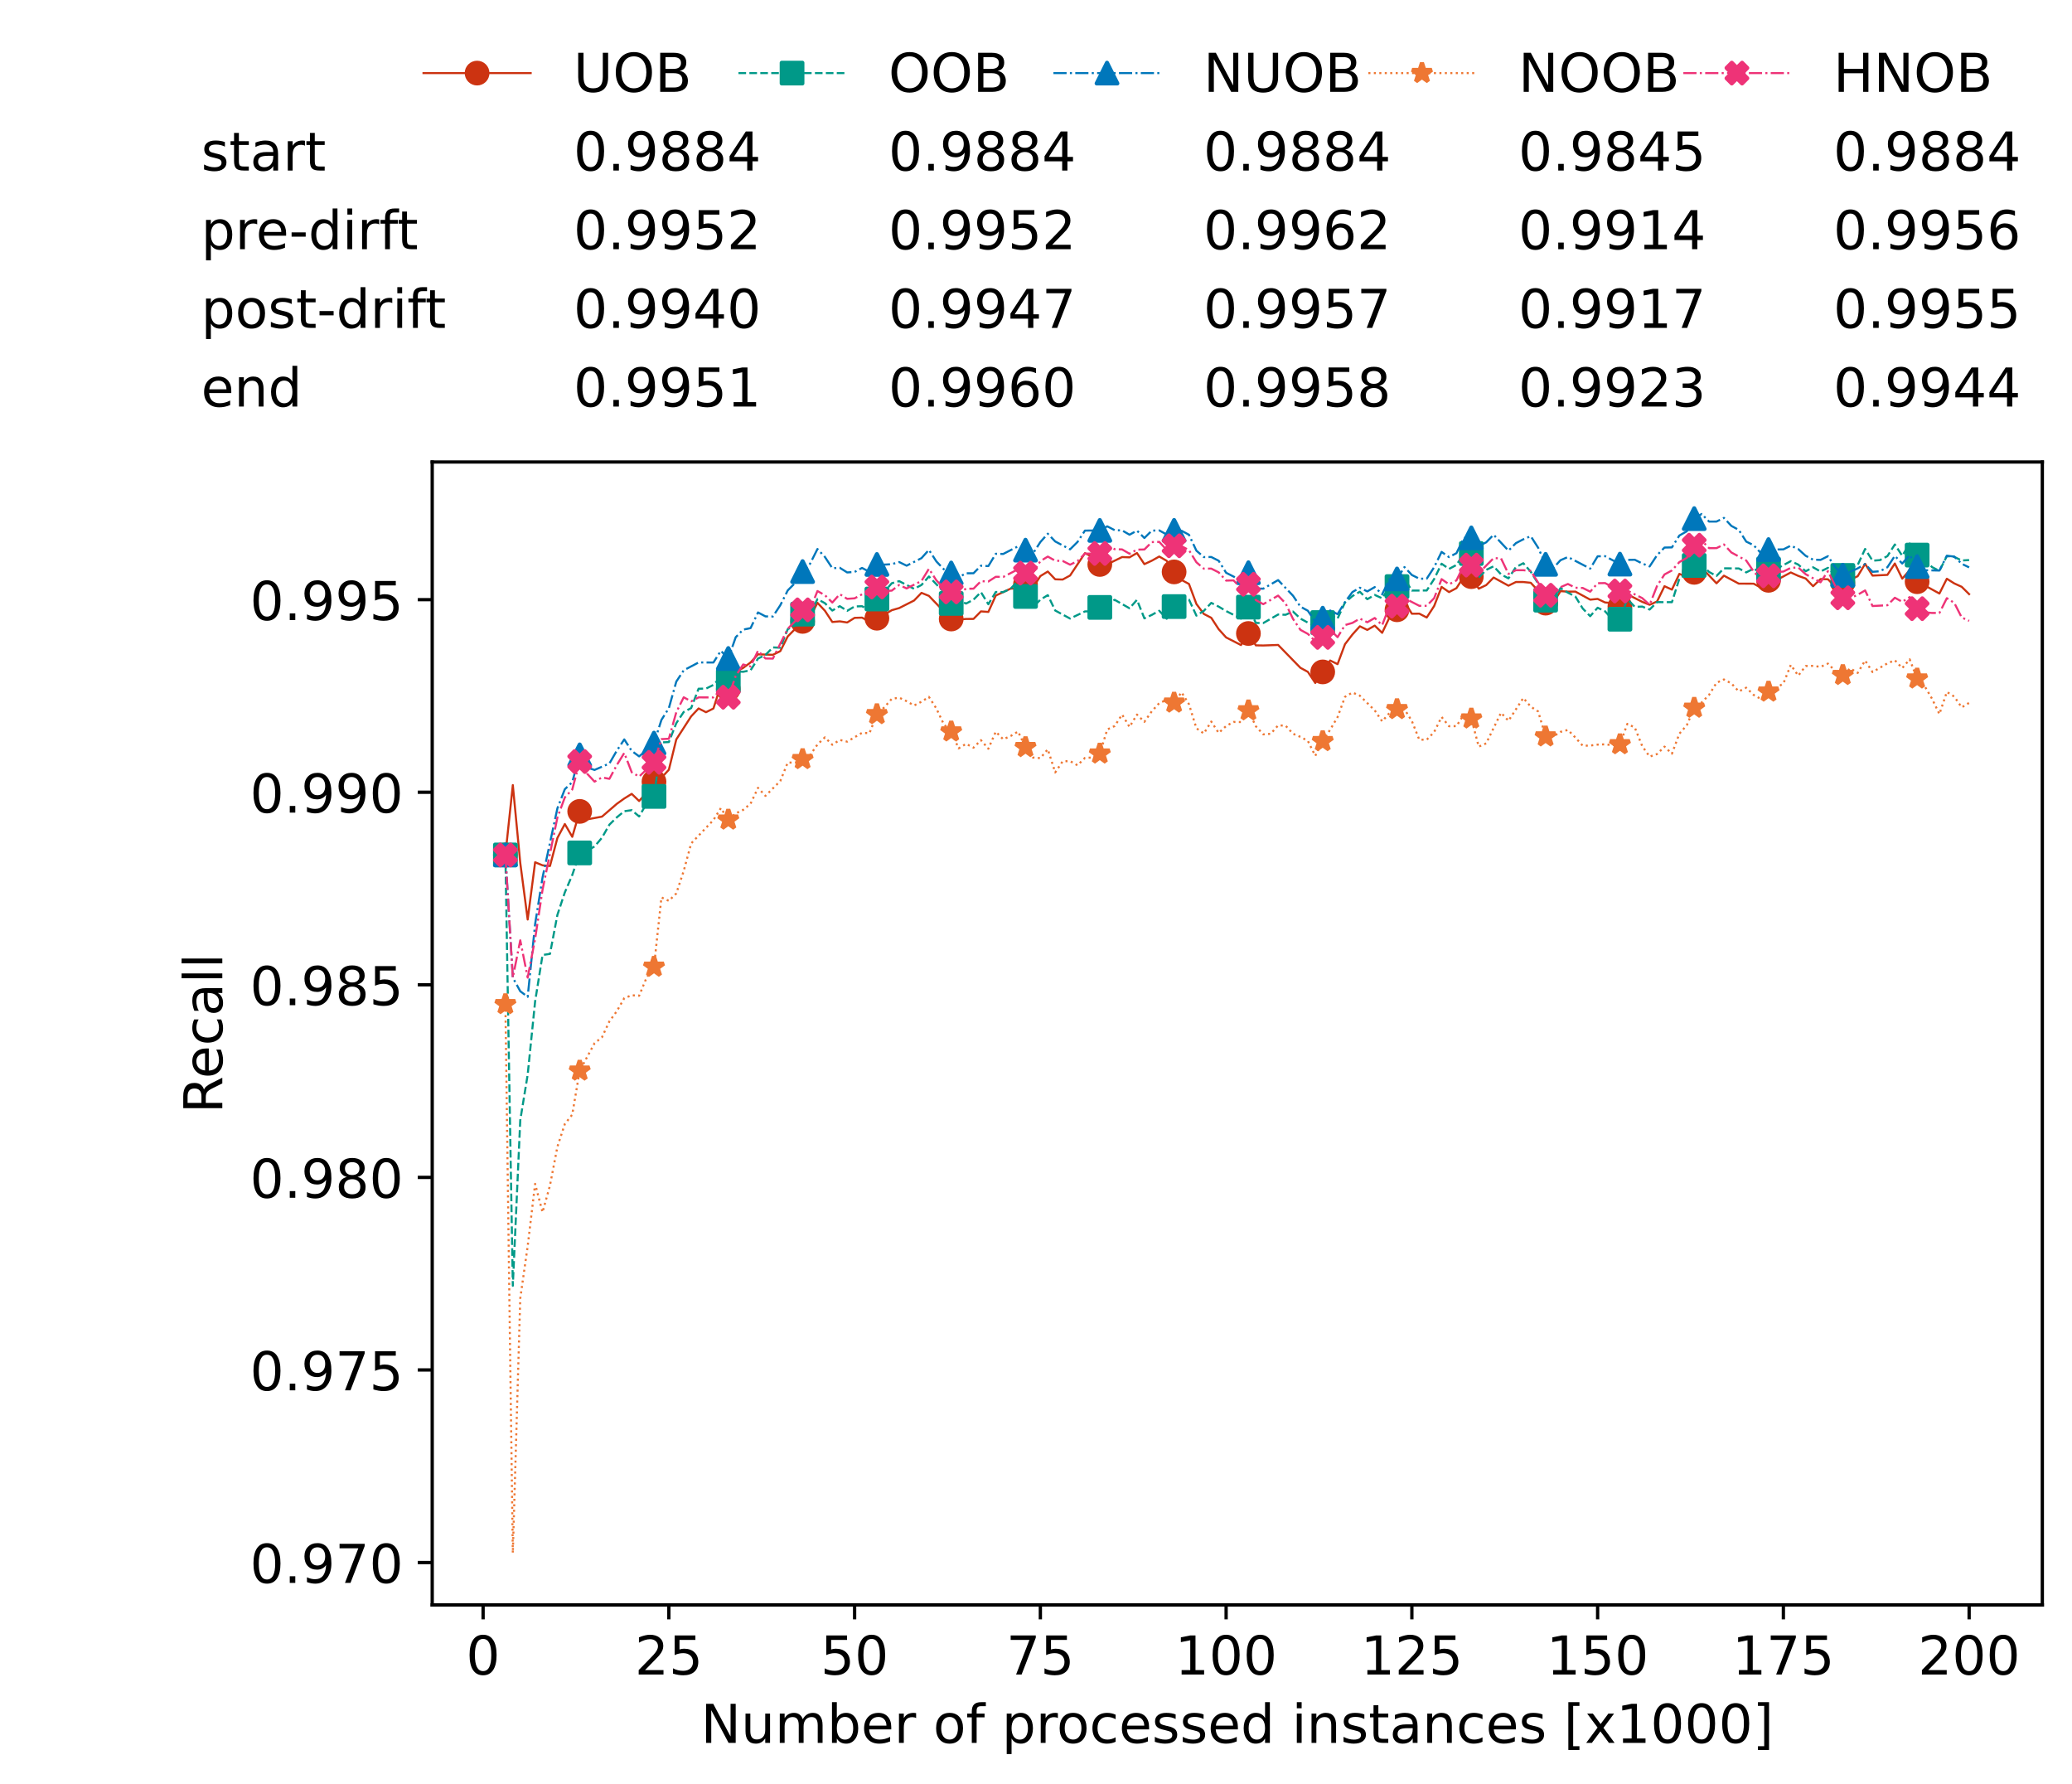 <?xml version="1.0" encoding="utf-8" standalone="no"?>
<!DOCTYPE svg PUBLIC "-//W3C//DTD SVG 1.1//EN"
  "http://www.w3.org/Graphics/SVG/1.1/DTD/svg11.dtd">
<!-- Created with matplotlib (https://matplotlib.org/) -->
<svg height="432.615pt" version="1.1" viewBox="0 0 502.65 432.615" width="502.65pt" xmlns="http://www.w3.org/2000/svg" xmlns:xlink="http://www.w3.org/1999/xlink">
 <defs>
  <style type="text/css">*{stroke-linecap:butt;stroke-linejoin:round;}</style>
 </defs>
 <g id="figure_1">
  <g id="patch_1">
   <path d="M 0 432.615 
L 502.65 432.615 
L 502.65 0 
L 0 0 
z
" style="fill:#ffffff;"/>
  </g>
  <g id="axes_1">
   <g id="patch_2">
    <path d="M 104.85 389.252 
L 495.45 389.252 
L 495.45 112.052 
L 104.85 112.052 
z
" style="fill:#ffffff;"/>
   </g>
   <g id="matplotlib.axis_1">
    <g id="xtick_1">
     <g id="line2d_1">
      <defs>
       <path d="M 0 0 
L 0 3.5 
" id="mda221b69b0" style="stroke:#000000;stroke-width:0.8;"/>
      </defs>
      <g>
       <use style="stroke:#000000;stroke-width:0.8;" x="117.197" xlink:href="#mda221b69b0" y="389.252"/>
      </g>
     </g>
     <g id="text_1">
      <!-- 0 -->
      <g transform="translate(113.061 406.13)scale(0.13 -0.13)">
       <defs>
        <path d="M 31.781 66.406 
Q 24.172 66.406 20.328 58.906 
Q 16.5 51.422 16.5 36.375 
Q 16.5 21.391 20.328 13.891 
Q 24.172 6.391 31.781 6.391 
Q 39.453 6.391 43.281 13.891 
Q 47.125 21.391 47.125 36.375 
Q 47.125 51.422 43.281 58.906 
Q 39.453 66.406 31.781 66.406 
z
M 31.781 74.219 
Q 44.047 74.219 50.516 64.516 
Q 56.984 54.828 56.984 36.375 
Q 56.984 17.969 50.516 8.266 
Q 44.047 -1.422 31.781 -1.422 
Q 19.531 -1.422 13.062 8.266 
Q 6.594 17.969 6.594 36.375 
Q 6.594 54.828 13.062 64.516 
Q 19.531 74.219 31.781 74.219 
z
" id="DejaVuSans-48"/>
       </defs>
       <use xlink:href="#DejaVuSans-48"/>
      </g>
     </g>
    </g>
    <g id="xtick_2">
     <g id="line2d_2">
      <g>
       <use style="stroke:#000000;stroke-width:0.8;" x="162.259" xlink:href="#mda221b69b0" y="389.252"/>
      </g>
     </g>
     <g id="text_2">
      <!-- 25 -->
      <g transform="translate(153.988 406.13)scale(0.13 -0.13)">
       <defs>
        <path d="M 19.188 8.297 
L 53.609 8.297 
L 53.609 0 
L 7.328 0 
L 7.328 8.297 
Q 12.938 14.109 22.625 23.891 
Q 32.328 33.688 34.812 36.531 
Q 39.547 41.844 41.422 45.531 
Q 43.312 49.219 43.312 52.781 
Q 43.312 58.594 39.234 62.25 
Q 35.156 65.922 28.609 65.922 
Q 23.969 65.922 18.812 64.312 
Q 13.672 62.703 7.812 59.422 
L 7.812 69.391 
Q 13.766 71.781 18.938 73 
Q 24.125 74.219 28.422 74.219 
Q 39.75 74.219 46.484 68.547 
Q 53.219 62.891 53.219 53.422 
Q 53.219 48.922 51.531 44.891 
Q 49.859 40.875 45.406 35.406 
Q 44.188 33.984 37.641 27.219 
Q 31.109 20.453 19.188 8.297 
z
" id="DejaVuSans-50"/>
        <path d="M 10.797 72.906 
L 49.516 72.906 
L 49.516 64.594 
L 19.828 64.594 
L 19.828 46.734 
Q 21.969 47.469 24.109 47.828 
Q 26.266 48.188 28.422 48.188 
Q 40.625 48.188 47.75 41.5 
Q 54.891 34.812 54.891 23.391 
Q 54.891 11.625 47.562 5.094 
Q 40.234 -1.422 26.906 -1.422 
Q 22.312 -1.422 17.547 -0.641 
Q 12.797 0.141 7.719 1.703 
L 7.719 11.625 
Q 12.109 9.234 16.797 8.062 
Q 21.484 6.891 26.703 6.891 
Q 35.156 6.891 40.078 11.328 
Q 45.016 15.766 45.016 23.391 
Q 45.016 31 40.078 35.438 
Q 35.156 39.891 26.703 39.891 
Q 22.75 39.891 18.812 39.016 
Q 14.891 38.141 10.797 36.281 
z
" id="DejaVuSans-53"/>
       </defs>
       <use xlink:href="#DejaVuSans-50"/>
       <use x="63.623" xlink:href="#DejaVuSans-53"/>
      </g>
     </g>
    </g>
    <g id="xtick_3">
     <g id="line2d_3">
      <g>
       <use style="stroke:#000000;stroke-width:0.8;" x="207.322" xlink:href="#mda221b69b0" y="389.252"/>
      </g>
     </g>
     <g id="text_3">
      <!-- 50 -->
      <g transform="translate(199.05 406.13)scale(0.13 -0.13)">
       <use xlink:href="#DejaVuSans-53"/>
       <use x="63.623" xlink:href="#DejaVuSans-48"/>
      </g>
     </g>
    </g>
    <g id="xtick_4">
     <g id="line2d_4">
      <g>
       <use style="stroke:#000000;stroke-width:0.8;" x="252.384" xlink:href="#mda221b69b0" y="389.252"/>
      </g>
     </g>
     <g id="text_4">
      <!-- 75 -->
      <g transform="translate(244.113 406.13)scale(0.13 -0.13)">
       <defs>
        <path d="M 8.203 72.906 
L 55.078 72.906 
L 55.078 68.703 
L 28.609 0 
L 18.312 0 
L 43.219 64.594 
L 8.203 64.594 
z
" id="DejaVuSans-55"/>
       </defs>
       <use xlink:href="#DejaVuSans-55"/>
       <use x="63.623" xlink:href="#DejaVuSans-53"/>
      </g>
     </g>
    </g>
    <g id="xtick_5">
     <g id="line2d_5">
      <g>
       <use style="stroke:#000000;stroke-width:0.8;" x="297.446" xlink:href="#mda221b69b0" y="389.252"/>
      </g>
     </g>
     <g id="text_5">
      <!-- 100 -->
      <g transform="translate(285.039 406.13)scale(0.13 -0.13)">
       <defs>
        <path d="M 12.406 8.297 
L 28.516 8.297 
L 28.516 63.922 
L 10.984 60.406 
L 10.984 69.391 
L 28.422 72.906 
L 38.281 72.906 
L 38.281 8.297 
L 54.391 8.297 
L 54.391 0 
L 12.406 0 
z
" id="DejaVuSans-49"/>
       </defs>
       <use xlink:href="#DejaVuSans-49"/>
       <use x="63.623" xlink:href="#DejaVuSans-48"/>
       <use x="127.246" xlink:href="#DejaVuSans-48"/>
      </g>
     </g>
    </g>
    <g id="xtick_6">
     <g id="line2d_6">
      <g>
       <use style="stroke:#000000;stroke-width:0.8;" x="342.509" xlink:href="#mda221b69b0" y="389.252"/>
      </g>
     </g>
     <g id="text_6">
      <!-- 125 -->
      <g transform="translate(330.102 406.13)scale(0.13 -0.13)">
       <use xlink:href="#DejaVuSans-49"/>
       <use x="63.623" xlink:href="#DejaVuSans-50"/>
       <use x="127.246" xlink:href="#DejaVuSans-53"/>
      </g>
     </g>
    </g>
    <g id="xtick_7">
     <g id="line2d_7">
      <g>
       <use style="stroke:#000000;stroke-width:0.8;" x="387.571" xlink:href="#mda221b69b0" y="389.252"/>
      </g>
     </g>
     <g id="text_7">
      <!-- 150 -->
      <g transform="translate(375.164 406.13)scale(0.13 -0.13)">
       <use xlink:href="#DejaVuSans-49"/>
       <use x="63.623" xlink:href="#DejaVuSans-53"/>
       <use x="127.246" xlink:href="#DejaVuSans-48"/>
      </g>
     </g>
    </g>
    <g id="xtick_8">
     <g id="line2d_8">
      <g>
       <use style="stroke:#000000;stroke-width:0.8;" x="432.633" xlink:href="#mda221b69b0" y="389.252"/>
      </g>
     </g>
     <g id="text_8">
      <!-- 175 -->
      <g transform="translate(420.226 406.13)scale(0.13 -0.13)">
       <use xlink:href="#DejaVuSans-49"/>
       <use x="63.623" xlink:href="#DejaVuSans-55"/>
       <use x="127.246" xlink:href="#DejaVuSans-53"/>
      </g>
     </g>
    </g>
    <g id="xtick_9">
     <g id="line2d_9">
      <g>
       <use style="stroke:#000000;stroke-width:0.8;" x="477.695" xlink:href="#mda221b69b0" y="389.252"/>
      </g>
     </g>
     <g id="text_9">
      <!-- 200 -->
      <g transform="translate(465.289 406.13)scale(0.13 -0.13)">
       <use xlink:href="#DejaVuSans-50"/>
       <use x="63.623" xlink:href="#DejaVuSans-48"/>
       <use x="127.246" xlink:href="#DejaVuSans-48"/>
      </g>
     </g>
    </g>
    <g id="text_10">
     <!-- Number of processed instances [x1000] -->
     <g transform="translate(170.025 422.711)scale(0.13 -0.13)">
      <defs>
       <path d="M 9.812 72.906 
L 23.094 72.906 
L 55.422 11.922 
L 55.422 72.906 
L 64.984 72.906 
L 64.984 0 
L 51.703 0 
L 19.391 60.984 
L 19.391 0 
L 9.812 0 
z
" id="DejaVuSans-78"/>
       <path d="M 8.5 21.578 
L 8.5 54.688 
L 17.484 54.688 
L 17.484 21.922 
Q 17.484 14.156 20.5 10.266 
Q 23.531 6.391 29.594 6.391 
Q 36.859 6.391 41.078 11.031 
Q 45.312 15.672 45.312 23.688 
L 45.312 54.688 
L 54.297 54.688 
L 54.297 0 
L 45.312 0 
L 45.312 8.406 
Q 42.047 3.422 37.719 1 
Q 33.406 -1.422 27.688 -1.422 
Q 18.266 -1.422 13.375 4.438 
Q 8.5 10.297 8.5 21.578 
z
M 31.109 56 
z
" id="DejaVuSans-117"/>
       <path d="M 52 44.188 
Q 55.375 50.25 60.062 53.125 
Q 64.75 56 71.094 56 
Q 79.641 56 84.281 50.016 
Q 88.922 44.047 88.922 33.016 
L 88.922 0 
L 79.891 0 
L 79.891 32.719 
Q 79.891 40.578 77.094 44.375 
Q 74.312 48.188 68.609 48.188 
Q 61.625 48.188 57.562 43.547 
Q 53.516 38.922 53.516 30.906 
L 53.516 0 
L 44.484 0 
L 44.484 32.719 
Q 44.484 40.625 41.703 44.406 
Q 38.922 48.188 33.109 48.188 
Q 26.219 48.188 22.156 43.531 
Q 18.109 38.875 18.109 30.906 
L 18.109 0 
L 9.078 0 
L 9.078 54.688 
L 18.109 54.688 
L 18.109 46.188 
Q 21.188 51.219 25.484 53.609 
Q 29.781 56 35.688 56 
Q 41.656 56 45.828 52.969 
Q 50 49.953 52 44.188 
z
" id="DejaVuSans-109"/>
       <path d="M 48.688 27.297 
Q 48.688 37.203 44.609 42.844 
Q 40.531 48.484 33.406 48.484 
Q 26.266 48.484 22.188 42.844 
Q 18.109 37.203 18.109 27.297 
Q 18.109 17.391 22.188 11.75 
Q 26.266 6.109 33.406 6.109 
Q 40.531 6.109 44.609 11.75 
Q 48.688 17.391 48.688 27.297 
z
M 18.109 46.391 
Q 20.953 51.266 25.266 53.625 
Q 29.594 56 35.594 56 
Q 45.562 56 51.781 48.094 
Q 58.016 40.188 58.016 27.297 
Q 58.016 14.406 51.781 6.484 
Q 45.562 -1.422 35.594 -1.422 
Q 29.594 -1.422 25.266 0.953 
Q 20.953 3.328 18.109 8.203 
L 18.109 0 
L 9.078 0 
L 9.078 75.984 
L 18.109 75.984 
z
" id="DejaVuSans-98"/>
       <path d="M 56.203 29.594 
L 56.203 25.203 
L 14.891 25.203 
Q 15.484 15.922 20.484 11.062 
Q 25.484 6.203 34.422 6.203 
Q 39.594 6.203 44.453 7.469 
Q 49.312 8.734 54.109 11.281 
L 54.109 2.781 
Q 49.266 0.734 44.188 -0.344 
Q 39.109 -1.422 33.891 -1.422 
Q 20.797 -1.422 13.156 6.188 
Q 5.516 13.812 5.516 26.812 
Q 5.516 40.234 12.766 48.109 
Q 20.016 56 32.328 56 
Q 43.359 56 49.781 48.891 
Q 56.203 41.797 56.203 29.594 
z
M 47.219 32.234 
Q 47.125 39.594 43.094 43.984 
Q 39.062 48.391 32.422 48.391 
Q 24.906 48.391 20.391 44.141 
Q 15.875 39.891 15.188 32.172 
z
" id="DejaVuSans-101"/>
       <path d="M 41.109 46.297 
Q 39.594 47.172 37.812 47.578 
Q 36.031 48 33.891 48 
Q 26.266 48 22.188 43.047 
Q 18.109 38.094 18.109 28.812 
L 18.109 0 
L 9.078 0 
L 9.078 54.688 
L 18.109 54.688 
L 18.109 46.188 
Q 20.953 51.172 25.484 53.578 
Q 30.031 56 36.531 56 
Q 37.453 56 38.578 55.875 
Q 39.703 55.766 41.062 55.516 
z
" id="DejaVuSans-114"/>
       <path id="DejaVuSans-32"/>
       <path d="M 30.609 48.391 
Q 23.391 48.391 19.188 42.75 
Q 14.984 37.109 14.984 27.297 
Q 14.984 17.484 19.156 11.844 
Q 23.344 6.203 30.609 6.203 
Q 37.797 6.203 41.984 11.859 
Q 46.188 17.531 46.188 27.297 
Q 46.188 37.016 41.984 42.703 
Q 37.797 48.391 30.609 48.391 
z
M 30.609 56 
Q 42.328 56 49.016 48.375 
Q 55.719 40.766 55.719 27.297 
Q 55.719 13.875 49.016 6.219 
Q 42.328 -1.422 30.609 -1.422 
Q 18.844 -1.422 12.172 6.219 
Q 5.516 13.875 5.516 27.297 
Q 5.516 40.766 12.172 48.375 
Q 18.844 56 30.609 56 
z
" id="DejaVuSans-111"/>
       <path d="M 37.109 75.984 
L 37.109 68.5 
L 28.516 68.5 
Q 23.688 68.5 21.797 66.547 
Q 19.922 64.594 19.922 59.516 
L 19.922 54.688 
L 34.719 54.688 
L 34.719 47.703 
L 19.922 47.703 
L 19.922 0 
L 10.891 0 
L 10.891 47.703 
L 2.297 47.703 
L 2.297 54.688 
L 10.891 54.688 
L 10.891 58.5 
Q 10.891 67.625 15.141 71.797 
Q 19.391 75.984 28.609 75.984 
z
" id="DejaVuSans-102"/>
       <path d="M 18.109 8.203 
L 18.109 -20.797 
L 9.078 -20.797 
L 9.078 54.688 
L 18.109 54.688 
L 18.109 46.391 
Q 20.953 51.266 25.266 53.625 
Q 29.594 56 35.594 56 
Q 45.562 56 51.781 48.094 
Q 58.016 40.188 58.016 27.297 
Q 58.016 14.406 51.781 6.484 
Q 45.562 -1.422 35.594 -1.422 
Q 29.594 -1.422 25.266 0.953 
Q 20.953 3.328 18.109 8.203 
z
M 48.688 27.297 
Q 48.688 37.203 44.609 42.844 
Q 40.531 48.484 33.406 48.484 
Q 26.266 48.484 22.188 42.844 
Q 18.109 37.203 18.109 27.297 
Q 18.109 17.391 22.188 11.75 
Q 26.266 6.109 33.406 6.109 
Q 40.531 6.109 44.609 11.75 
Q 48.688 17.391 48.688 27.297 
z
" id="DejaVuSans-112"/>
       <path d="M 48.781 52.594 
L 48.781 44.188 
Q 44.969 46.297 41.141 47.344 
Q 37.312 48.391 33.406 48.391 
Q 24.656 48.391 19.812 42.844 
Q 14.984 37.312 14.984 27.297 
Q 14.984 17.281 19.812 11.734 
Q 24.656 6.203 33.406 6.203 
Q 37.312 6.203 41.141 7.25 
Q 44.969 8.297 48.781 10.406 
L 48.781 2.094 
Q 45.016 0.344 40.984 -0.531 
Q 36.969 -1.422 32.422 -1.422 
Q 20.062 -1.422 12.781 6.344 
Q 5.516 14.109 5.516 27.297 
Q 5.516 40.672 12.859 48.328 
Q 20.219 56 33.016 56 
Q 37.156 56 41.109 55.141 
Q 45.062 54.297 48.781 52.594 
z
" id="DejaVuSans-99"/>
       <path d="M 44.281 53.078 
L 44.281 44.578 
Q 40.484 46.531 36.375 47.5 
Q 32.281 48.484 27.875 48.484 
Q 21.188 48.484 17.844 46.438 
Q 14.5 44.391 14.5 40.281 
Q 14.5 37.156 16.891 35.375 
Q 19.281 33.594 26.516 31.984 
L 29.594 31.297 
Q 39.156 29.25 43.188 25.516 
Q 47.219 21.781 47.219 15.094 
Q 47.219 7.469 41.188 3.016 
Q 35.156 -1.422 24.609 -1.422 
Q 20.219 -1.422 15.453 -0.562 
Q 10.688 0.297 5.422 2 
L 5.422 11.281 
Q 10.406 8.688 15.234 7.391 
Q 20.062 6.109 24.812 6.109 
Q 31.156 6.109 34.562 8.281 
Q 37.984 10.453 37.984 14.406 
Q 37.984 18.062 35.516 20.016 
Q 33.062 21.969 24.703 23.781 
L 21.578 24.516 
Q 13.234 26.266 9.516 29.906 
Q 5.812 33.547 5.812 39.891 
Q 5.812 47.609 11.281 51.797 
Q 16.75 56 26.812 56 
Q 31.781 56 36.172 55.266 
Q 40.578 54.547 44.281 53.078 
z
" id="DejaVuSans-115"/>
       <path d="M 45.406 46.391 
L 45.406 75.984 
L 54.391 75.984 
L 54.391 0 
L 45.406 0 
L 45.406 8.203 
Q 42.578 3.328 38.25 0.953 
Q 33.938 -1.422 27.875 -1.422 
Q 17.969 -1.422 11.734 6.484 
Q 5.516 14.406 5.516 27.297 
Q 5.516 40.188 11.734 48.094 
Q 17.969 56 27.875 56 
Q 33.938 56 38.25 53.625 
Q 42.578 51.266 45.406 46.391 
z
M 14.797 27.297 
Q 14.797 17.391 18.875 11.75 
Q 22.953 6.109 30.078 6.109 
Q 37.203 6.109 41.297 11.75 
Q 45.406 17.391 45.406 27.297 
Q 45.406 37.203 41.297 42.844 
Q 37.203 48.484 30.078 48.484 
Q 22.953 48.484 18.875 42.844 
Q 14.797 37.203 14.797 27.297 
z
" id="DejaVuSans-100"/>
       <path d="M 9.422 54.688 
L 18.406 54.688 
L 18.406 0 
L 9.422 0 
z
M 9.422 75.984 
L 18.406 75.984 
L 18.406 64.594 
L 9.422 64.594 
z
" id="DejaVuSans-105"/>
       <path d="M 54.891 33.016 
L 54.891 0 
L 45.906 0 
L 45.906 32.719 
Q 45.906 40.484 42.875 44.328 
Q 39.844 48.188 33.797 48.188 
Q 26.516 48.188 22.312 43.547 
Q 18.109 38.922 18.109 30.906 
L 18.109 0 
L 9.078 0 
L 9.078 54.688 
L 18.109 54.688 
L 18.109 46.188 
Q 21.344 51.125 25.703 53.562 
Q 30.078 56 35.797 56 
Q 45.219 56 50.047 50.172 
Q 54.891 44.344 54.891 33.016 
z
" id="DejaVuSans-110"/>
       <path d="M 18.312 70.219 
L 18.312 54.688 
L 36.812 54.688 
L 36.812 47.703 
L 18.312 47.703 
L 18.312 18.016 
Q 18.312 11.328 20.141 9.422 
Q 21.969 7.516 27.594 7.516 
L 36.812 7.516 
L 36.812 0 
L 27.594 0 
Q 17.188 0 13.234 3.875 
Q 9.281 7.766 9.281 18.016 
L 9.281 47.703 
L 2.688 47.703 
L 2.688 54.688 
L 9.281 54.688 
L 9.281 70.219 
z
" id="DejaVuSans-116"/>
       <path d="M 34.281 27.484 
Q 23.391 27.484 19.188 25 
Q 14.984 22.516 14.984 16.5 
Q 14.984 11.719 18.141 8.906 
Q 21.297 6.109 26.703 6.109 
Q 34.188 6.109 38.703 11.406 
Q 43.219 16.703 43.219 25.484 
L 43.219 27.484 
z
M 52.203 31.203 
L 52.203 0 
L 43.219 0 
L 43.219 8.297 
Q 40.141 3.328 35.547 0.953 
Q 30.953 -1.422 24.312 -1.422 
Q 15.922 -1.422 10.953 3.297 
Q 6 8.016 6 15.922 
Q 6 25.141 12.172 29.828 
Q 18.359 34.516 30.609 34.516 
L 43.219 34.516 
L 43.219 35.406 
Q 43.219 41.609 39.141 45 
Q 35.062 48.391 27.688 48.391 
Q 23 48.391 18.547 47.266 
Q 14.109 46.141 10.016 43.891 
L 10.016 52.203 
Q 14.938 54.109 19.578 55.047 
Q 24.219 56 28.609 56 
Q 40.484 56 46.344 49.844 
Q 52.203 43.703 52.203 31.203 
z
" id="DejaVuSans-97"/>
       <path d="M 8.594 75.984 
L 29.297 75.984 
L 29.297 69 
L 17.578 69 
L 17.578 -6.203 
L 29.297 -6.203 
L 29.297 -13.188 
L 8.594 -13.188 
z
" id="DejaVuSans-91"/>
       <path d="M 54.891 54.688 
L 35.109 28.078 
L 55.906 0 
L 45.312 0 
L 29.391 21.484 
L 13.484 0 
L 2.875 0 
L 24.125 28.609 
L 4.688 54.688 
L 15.281 54.688 
L 29.781 35.203 
L 44.281 54.688 
z
" id="DejaVuSans-120"/>
       <path d="M 30.422 75.984 
L 30.422 -13.188 
L 9.719 -13.188 
L 9.719 -6.203 
L 21.391 -6.203 
L 21.391 69 
L 9.719 69 
L 9.719 75.984 
z
" id="DejaVuSans-93"/>
      </defs>
      <use xlink:href="#DejaVuSans-78"/>
      <use x="74.805" xlink:href="#DejaVuSans-117"/>
      <use x="138.184" xlink:href="#DejaVuSans-109"/>
      <use x="235.596" xlink:href="#DejaVuSans-98"/>
      <use x="299.072" xlink:href="#DejaVuSans-101"/>
      <use x="360.596" xlink:href="#DejaVuSans-114"/>
      <use x="401.709" xlink:href="#DejaVuSans-32"/>
      <use x="433.496" xlink:href="#DejaVuSans-111"/>
      <use x="494.678" xlink:href="#DejaVuSans-102"/>
      <use x="529.883" xlink:href="#DejaVuSans-32"/>
      <use x="561.67" xlink:href="#DejaVuSans-112"/>
      <use x="625.146" xlink:href="#DejaVuSans-114"/>
      <use x="664.01" xlink:href="#DejaVuSans-111"/>
      <use x="725.191" xlink:href="#DejaVuSans-99"/>
      <use x="780.172" xlink:href="#DejaVuSans-101"/>
      <use x="841.695" xlink:href="#DejaVuSans-115"/>
      <use x="893.795" xlink:href="#DejaVuSans-115"/>
      <use x="945.895" xlink:href="#DejaVuSans-101"/>
      <use x="1007.418" xlink:href="#DejaVuSans-100"/>
      <use x="1070.895" xlink:href="#DejaVuSans-32"/>
      <use x="1102.682" xlink:href="#DejaVuSans-105"/>
      <use x="1130.465" xlink:href="#DejaVuSans-110"/>
      <use x="1193.844" xlink:href="#DejaVuSans-115"/>
      <use x="1245.943" xlink:href="#DejaVuSans-116"/>
      <use x="1285.152" xlink:href="#DejaVuSans-97"/>
      <use x="1346.432" xlink:href="#DejaVuSans-110"/>
      <use x="1409.811" xlink:href="#DejaVuSans-99"/>
      <use x="1464.791" xlink:href="#DejaVuSans-101"/>
      <use x="1526.314" xlink:href="#DejaVuSans-115"/>
      <use x="1578.414" xlink:href="#DejaVuSans-32"/>
      <use x="1610.201" xlink:href="#DejaVuSans-91"/>
      <use x="1649.215" xlink:href="#DejaVuSans-120"/>
      <use x="1708.395" xlink:href="#DejaVuSans-49"/>
      <use x="1772.018" xlink:href="#DejaVuSans-48"/>
      <use x="1835.641" xlink:href="#DejaVuSans-48"/>
      <use x="1899.264" xlink:href="#DejaVuSans-48"/>
      <use x="1962.887" xlink:href="#DejaVuSans-93"/>
     </g>
    </g>
   </g>
   <g id="matplotlib.axis_2">
    <g id="ytick_1">
     <g id="line2d_10">
      <defs>
       <path d="M 0 0 
L -3.5 0 
" id="mb507dc55e1" style="stroke:#000000;stroke-width:0.8;"/>
      </defs>
      <g>
       <use style="stroke:#000000;stroke-width:0.8;" x="104.85" xlink:href="#mb507dc55e1" y="378.969"/>
      </g>
     </g>
     <g id="text_11">
      <!-- 0.970 -->
      <g transform="translate(60.633 383.908)scale(0.13 -0.13)">
       <defs>
        <path d="M 10.688 12.406 
L 21 12.406 
L 21 0 
L 10.688 0 
z
" id="DejaVuSans-46"/>
        <path d="M 10.984 1.516 
L 10.984 10.5 
Q 14.703 8.734 18.5 7.812 
Q 22.312 6.891 25.984 6.891 
Q 35.75 6.891 40.891 13.453 
Q 46.047 20.016 46.781 33.406 
Q 43.953 29.203 39.594 26.953 
Q 35.25 24.703 29.984 24.703 
Q 19.047 24.703 12.672 31.312 
Q 6.297 37.938 6.297 49.422 
Q 6.297 60.641 12.938 67.422 
Q 19.578 74.219 30.609 74.219 
Q 43.266 74.219 49.922 64.516 
Q 56.594 54.828 56.594 36.375 
Q 56.594 19.141 48.406 8.859 
Q 40.234 -1.422 26.422 -1.422 
Q 22.703 -1.422 18.891 -0.688 
Q 15.094 0.047 10.984 1.516 
z
M 30.609 32.422 
Q 37.25 32.422 41.125 36.953 
Q 45.016 41.5 45.016 49.422 
Q 45.016 57.281 41.125 61.844 
Q 37.25 66.406 30.609 66.406 
Q 23.969 66.406 20.094 61.844 
Q 16.219 57.281 16.219 49.422 
Q 16.219 41.5 20.094 36.953 
Q 23.969 32.422 30.609 32.422 
z
" id="DejaVuSans-57"/>
       </defs>
       <use xlink:href="#DejaVuSans-48"/>
       <use x="63.623" xlink:href="#DejaVuSans-46"/>
       <use x="95.41" xlink:href="#DejaVuSans-57"/>
       <use x="159.033" xlink:href="#DejaVuSans-55"/>
       <use x="222.656" xlink:href="#DejaVuSans-48"/>
      </g>
     </g>
    </g>
    <g id="ytick_2">
     <g id="line2d_11">
      <g>
       <use style="stroke:#000000;stroke-width:0.8;" x="104.85" xlink:href="#mb507dc55e1" y="332.263"/>
      </g>
     </g>
     <g id="text_12">
      <!-- 0.975 -->
      <g transform="translate(60.633 337.202)scale(0.13 -0.13)">
       <use xlink:href="#DejaVuSans-48"/>
       <use x="63.623" xlink:href="#DejaVuSans-46"/>
       <use x="95.41" xlink:href="#DejaVuSans-57"/>
       <use x="159.033" xlink:href="#DejaVuSans-55"/>
       <use x="222.656" xlink:href="#DejaVuSans-53"/>
      </g>
     </g>
    </g>
    <g id="ytick_3">
     <g id="line2d_12">
      <g>
       <use style="stroke:#000000;stroke-width:0.8;" x="104.85" xlink:href="#mb507dc55e1" y="285.558"/>
      </g>
     </g>
     <g id="text_13">
      <!-- 0.980 -->
      <g transform="translate(60.633 290.497)scale(0.13 -0.13)">
       <defs>
        <path d="M 31.781 34.625 
Q 24.75 34.625 20.719 30.859 
Q 16.703 27.094 16.703 20.516 
Q 16.703 13.922 20.719 10.156 
Q 24.75 6.391 31.781 6.391 
Q 38.812 6.391 42.859 10.172 
Q 46.922 13.969 46.922 20.516 
Q 46.922 27.094 42.891 30.859 
Q 38.875 34.625 31.781 34.625 
z
M 21.922 38.812 
Q 15.578 40.375 12.031 44.719 
Q 8.5 49.078 8.5 55.328 
Q 8.5 64.062 14.719 69.141 
Q 20.953 74.219 31.781 74.219 
Q 42.672 74.219 48.875 69.141 
Q 55.078 64.062 55.078 55.328 
Q 55.078 49.078 51.531 44.719 
Q 48 40.375 41.703 38.812 
Q 48.828 37.156 52.797 32.312 
Q 56.781 27.484 56.781 20.516 
Q 56.781 9.906 50.312 4.234 
Q 43.844 -1.422 31.781 -1.422 
Q 19.734 -1.422 13.25 4.234 
Q 6.781 9.906 6.781 20.516 
Q 6.781 27.484 10.781 32.312 
Q 14.797 37.156 21.922 38.812 
z
M 18.312 54.391 
Q 18.312 48.734 21.844 45.562 
Q 25.391 42.391 31.781 42.391 
Q 38.141 42.391 41.719 45.562 
Q 45.312 48.734 45.312 54.391 
Q 45.312 60.062 41.719 63.234 
Q 38.141 66.406 31.781 66.406 
Q 25.391 66.406 21.844 63.234 
Q 18.312 60.062 18.312 54.391 
z
" id="DejaVuSans-56"/>
       </defs>
       <use xlink:href="#DejaVuSans-48"/>
       <use x="63.623" xlink:href="#DejaVuSans-46"/>
       <use x="95.41" xlink:href="#DejaVuSans-57"/>
       <use x="159.033" xlink:href="#DejaVuSans-56"/>
       <use x="222.656" xlink:href="#DejaVuSans-48"/>
      </g>
     </g>
    </g>
    <g id="ytick_4">
     <g id="line2d_13">
      <g>
       <use style="stroke:#000000;stroke-width:0.8;" x="104.85" xlink:href="#mb507dc55e1" y="238.852"/>
      </g>
     </g>
     <g id="text_14">
      <!-- 0.985 -->
      <g transform="translate(60.633 243.791)scale(0.13 -0.13)">
       <use xlink:href="#DejaVuSans-48"/>
       <use x="63.623" xlink:href="#DejaVuSans-46"/>
       <use x="95.41" xlink:href="#DejaVuSans-57"/>
       <use x="159.033" xlink:href="#DejaVuSans-56"/>
       <use x="222.656" xlink:href="#DejaVuSans-53"/>
      </g>
     </g>
    </g>
    <g id="ytick_5">
     <g id="line2d_14">
      <g>
       <use style="stroke:#000000;stroke-width:0.8;" x="104.85" xlink:href="#mb507dc55e1" y="192.147"/>
      </g>
     </g>
     <g id="text_15">
      <!-- 0.990 -->
      <g transform="translate(60.633 197.086)scale(0.13 -0.13)">
       <use xlink:href="#DejaVuSans-48"/>
       <use x="63.623" xlink:href="#DejaVuSans-46"/>
       <use x="95.41" xlink:href="#DejaVuSans-57"/>
       <use x="159.033" xlink:href="#DejaVuSans-57"/>
       <use x="222.656" xlink:href="#DejaVuSans-48"/>
      </g>
     </g>
    </g>
    <g id="ytick_6">
     <g id="line2d_15">
      <g>
       <use style="stroke:#000000;stroke-width:0.8;" x="104.85" xlink:href="#mb507dc55e1" y="145.441"/>
      </g>
     </g>
     <g id="text_16">
      <!-- 0.995 -->
      <g transform="translate(60.633 150.38)scale(0.13 -0.13)">
       <use xlink:href="#DejaVuSans-48"/>
       <use x="63.623" xlink:href="#DejaVuSans-46"/>
       <use x="95.41" xlink:href="#DejaVuSans-57"/>
       <use x="159.033" xlink:href="#DejaVuSans-57"/>
       <use x="222.656" xlink:href="#DejaVuSans-53"/>
      </g>
     </g>
    </g>
    <g id="text_17">
     <!-- Recall -->
     <g transform="translate(53.93 270.044)rotate(-90)scale(0.13 -0.13)">
      <defs>
       <path d="M 44.391 34.188 
Q 47.562 33.109 50.562 29.594 
Q 53.562 26.078 56.594 19.922 
L 66.609 0 
L 56 0 
L 46.688 18.703 
Q 43.062 26.031 39.672 28.422 
Q 36.281 30.812 30.422 30.812 
L 19.672 30.812 
L 19.672 0 
L 9.812 0 
L 9.812 72.906 
L 32.078 72.906 
Q 44.578 72.906 50.734 67.672 
Q 56.891 62.453 56.891 51.906 
Q 56.891 45.016 53.688 40.469 
Q 50.484 35.938 44.391 34.188 
z
M 19.672 64.797 
L 19.672 38.922 
L 32.078 38.922 
Q 39.203 38.922 42.844 42.219 
Q 46.484 45.516 46.484 51.906 
Q 46.484 58.297 42.844 61.547 
Q 39.203 64.797 32.078 64.797 
z
" id="DejaVuSans-82"/>
       <path d="M 9.422 75.984 
L 18.406 75.984 
L 18.406 0 
L 9.422 0 
z
" id="DejaVuSans-108"/>
      </defs>
      <use xlink:href="#DejaVuSans-82"/>
      <use x="64.982" xlink:href="#DejaVuSans-101"/>
      <use x="126.506" xlink:href="#DejaVuSans-99"/>
      <use x="181.486" xlink:href="#DejaVuSans-97"/>
      <use x="242.766" xlink:href="#DejaVuSans-108"/>
      <use x="270.549" xlink:href="#DejaVuSans-108"/>
     </g>
    </g>
   </g>
   <g id="line2d_16"/>
   <g id="line2d_17"/>
   <g id="line2d_18"/>
   <g id="line2d_19"/>
   <g id="line2d_20"/>
   <g id="line2d_21">
    <path clip-path="url(#p31e5d85ed8)" d="M 122.605 207.353 
L 124.407 190.409 
L 126.21 209.275 
L 128.012 223.013 
L 129.815 209.126 
L 131.617 209.869 
L 133.419 210.038 
L 135.222 203.231 
L 137.024 199.857 
L 138.827 202.955 
L 140.629 196.791 
L 142.432 198.729 
L 146.037 198.061 
L 149.642 194.953 
L 151.444 193.663 
L 153.247 192.541 
L 155.049 194.273 
L 156.852 192.244 
L 158.654 189.587 
L 160.457 188.637 
L 162.259 186.686 
L 164.062 179.336 
L 167.667 173.74 
L 169.469 171.824 
L 171.272 172.733 
L 173.074 171.834 
L 174.877 166.16 
L 176.679 167.119 
L 178.482 162.864 
L 180.284 161.993 
L 182.087 160.668 
L 183.889 158.695 
L 187.494 158.813 
L 189.297 157.924 
L 191.099 154.357 
L 194.704 150.708 
L 196.507 149.739 
L 198.309 146.203 
L 200.112 148.12 
L 201.914 150.857 
L 203.717 150.699 
L 205.519 150.974 
L 207.322 149.852 
L 209.124 149.797 
L 210.927 150.757 
L 214.532 149.073 
L 216.334 147.994 
L 218.137 147.477 
L 221.742 145.65 
L 223.544 143.79 
L 225.347 144.521 
L 230.754 150.133 
L 232.557 150.262 
L 234.359 150.115 
L 236.162 150.109 
L 237.964 148.283 
L 239.767 148.411 
L 241.569 144.436 
L 245.174 142.762 
L 246.976 142.692 
L 248.779 141.686 
L 250.581 142.519 
L 252.384 139.722 
L 254.186 138.617 
L 255.989 140.502 
L 257.791 140.559 
L 259.594 139.579 
L 263.199 134.164 
L 265.001 135.053 
L 266.804 136.901 
L 268.606 136.862 
L 272.211 135.106 
L 274.014 135.175 
L 275.816 134.129 
L 277.619 136.824 
L 279.421 135.984 
L 281.224 134.975 
L 283.026 136.014 
L 284.829 138.706 
L 286.631 140.659 
L 288.434 141.632 
L 290.236 146.479 
L 292.039 148.899 
L 293.841 149.835 
L 295.644 152.607 
L 297.446 154.601 
L 301.051 156.447 
L 302.854 153.641 
L 304.656 156.52 
L 306.459 156.553 
L 310.064 156.422 
L 315.471 161.967 
L 317.274 162.949 
L 319.076 165.639 
L 322.681 160.195 
L 324.484 161.075 
L 326.286 156.232 
L 328.089 153.89 
L 329.891 151.895 
L 331.694 152.776 
L 333.496 151.735 
L 335.299 153.484 
L 337.101 149.717 
L 340.706 145.969 
L 342.509 148.85 
L 344.311 148.832 
L 346.114 149.765 
L 347.916 146.975 
L 349.719 142.342 
L 351.521 143.6 
L 353.324 142.647 
L 355.126 139.845 
L 356.928 139.851 
L 358.731 142.772 
L 360.533 141.912 
L 362.336 140.07 
L 365.941 142.048 
L 367.743 141.159 
L 369.546 141.159 
L 371.348 141.343 
L 373.151 143.273 
L 374.953 146.279 
L 376.756 146.291 
L 378.558 143.37 
L 380.361 143.496 
L 382.163 143.477 
L 385.768 145.436 
L 387.571 145.256 
L 389.373 146.118 
L 391.176 146.277 
L 392.978 147.111 
L 394.781 144.146 
L 398.386 145.966 
L 400.188 146.684 
L 401.991 145.876 
L 403.793 142.177 
L 405.596 142.999 
L 407.398 139.18 
L 409.201 139.954 
L 412.806 137.681 
L 416.411 141.469 
L 418.213 139.619 
L 421.818 141.554 
L 425.423 141.563 
L 427.226 142.557 
L 429.028 140.746 
L 430.831 140.765 
L 434.436 138.839 
L 436.238 139.669 
L 438.041 140.309 
L 439.843 142.177 
L 441.646 140.444 
L 443.448 140.495 
L 445.251 142.337 
L 448.856 140.585 
L 450.658 139.754 
L 452.461 136.755 
L 454.263 139.603 
L 457.868 139.43 
L 459.671 136.668 
L 461.473 140.344 
L 463.276 138.279 
L 465.078 141.087 
L 466.881 141.963 
L 470.485 143.951 
L 472.288 140.365 
L 474.09 141.5 
L 475.893 142.321 
L 477.695 144.102 
L 477.695 144.102 
" style="fill:none;stroke:#cc3311;stroke-linecap:square;stroke-width:0.5;"/>
    <defs>
     <path d="M 0 2.5 
C 0.663 2.5 1.299 2.237 1.768 1.768 
C 2.237 1.299 2.5 0.663 2.5 0 
C 2.5 -0.663 2.237 -1.299 1.768 -1.768 
C 1.299 -2.237 0.663 -2.5 0 -2.5 
C -0.663 -2.5 -1.299 -2.237 -1.768 -1.768 
C -2.237 -1.299 -2.5 -0.663 -2.5 0 
C -2.5 0.663 -2.237 1.299 -1.768 1.768 
C -1.299 2.237 -0.663 2.5 0 2.5 
z
" id="md1210267b8" style="stroke:#cc3311;"/>
    </defs>
    <g clip-path="url(#p31e5d85ed8)">
     <use style="fill:#cc3311;stroke:#cc3311;" x="122.605" xlink:href="#md1210267b8" y="207.353"/>
     <use style="fill:#cc3311;stroke:#cc3311;" x="140.629" xlink:href="#md1210267b8" y="196.791"/>
     <use style="fill:#cc3311;stroke:#cc3311;" x="158.654" xlink:href="#md1210267b8" y="189.587"/>
     <use style="fill:#cc3311;stroke:#cc3311;" x="176.679" xlink:href="#md1210267b8" y="167.119"/>
     <use style="fill:#cc3311;stroke:#cc3311;" x="194.704" xlink:href="#md1210267b8" y="150.708"/>
     <use style="fill:#cc3311;stroke:#cc3311;" x="212.729" xlink:href="#md1210267b8" y="149.94"/>
     <use style="fill:#cc3311;stroke:#cc3311;" x="230.754" xlink:href="#md1210267b8" y="150.133"/>
     <use style="fill:#cc3311;stroke:#cc3311;" x="248.779" xlink:href="#md1210267b8" y="141.686"/>
     <use style="fill:#cc3311;stroke:#cc3311;" x="266.804" xlink:href="#md1210267b8" y="136.901"/>
     <use style="fill:#cc3311;stroke:#cc3311;" x="284.829" xlink:href="#md1210267b8" y="138.706"/>
     <use style="fill:#cc3311;stroke:#cc3311;" x="302.854" xlink:href="#md1210267b8" y="153.641"/>
     <use style="fill:#cc3311;stroke:#cc3311;" x="320.879" xlink:href="#md1210267b8" y="162.961"/>
     <use style="fill:#cc3311;stroke:#cc3311;" x="338.904" xlink:href="#md1210267b8" y="147.889"/>
     <use style="fill:#cc3311;stroke:#cc3311;" x="356.928" xlink:href="#md1210267b8" y="139.851"/>
     <use style="fill:#cc3311;stroke:#cc3311;" x="374.953" xlink:href="#md1210267b8" y="146.279"/>
     <use style="fill:#cc3311;stroke:#cc3311;" x="392.978" xlink:href="#md1210267b8" y="147.111"/>
     <use style="fill:#cc3311;stroke:#cc3311;" x="411.003" xlink:href="#md1210267b8" y="138.812"/>
     <use style="fill:#cc3311;stroke:#cc3311;" x="429.028" xlink:href="#md1210267b8" y="140.746"/>
     <use style="fill:#cc3311;stroke:#cc3311;" x="447.053" xlink:href="#md1210267b8" y="141.408"/>
     <use style="fill:#cc3311;stroke:#cc3311;" x="465.078" xlink:href="#md1210267b8" y="141.087"/>
    </g>
   </g>
   <g id="line2d_22"/>
   <g id="line2d_23"/>
   <g id="line2d_24"/>
   <g id="line2d_25"/>
   <g id="line2d_26">
    <path clip-path="url(#p31e5d85ed8)" d="M 122.605 207.353 
L 124.407 311.843 
L 126.21 271.697 
L 128.012 260.636 
L 129.815 242.88 
L 131.617 231.617 
L 133.419 231.353 
L 135.222 221.882 
L 137.024 216.436 
L 138.827 212.214 
L 140.629 206.864 
L 142.432 206.278 
L 144.234 205.308 
L 146.037 203.164 
L 147.839 200 
L 149.642 198.232 
L 151.444 196.749 
L 153.247 196.493 
L 155.049 198.017 
L 156.852 194.885 
L 158.654 193.153 
L 160.457 180.059 
L 162.259 179.978 
L 164.062 175.392 
L 165.864 172.679 
L 167.667 171.74 
L 169.469 167.038 
L 171.272 167.009 
L 173.074 166.11 
L 174.877 164.197 
L 176.679 165.173 
L 178.482 162.833 
L 180.284 162.932 
L 182.087 162.563 
L 183.889 159.715 
L 185.692 158.846 
L 187.494 157.019 
L 189.297 157.095 
L 191.099 152.605 
L 192.902 151.697 
L 194.704 148.947 
L 196.507 148.887 
L 198.309 145.298 
L 200.112 146.29 
L 201.914 148.083 
L 203.717 147.015 
L 205.519 148.147 
L 207.322 147.086 
L 209.124 147.03 
L 210.927 148.006 
L 212.729 145.28 
L 214.532 143.509 
L 216.334 141.46 
L 218.137 140.944 
L 221.742 142.808 
L 223.544 141.878 
L 225.347 139.815 
L 228.952 143.585 
L 230.754 146.35 
L 232.557 145.57 
L 234.359 146.387 
L 236.162 145.435 
L 237.964 143.609 
L 239.767 146.554 
L 241.569 143.573 
L 243.372 143.613 
L 245.174 142.775 
L 246.976 140.849 
L 248.779 144.653 
L 250.581 147.261 
L 252.384 145.448 
L 254.186 144.343 
L 255.989 148.074 
L 259.594 150.021 
L 263.199 148.292 
L 265.001 148.253 
L 270.409 145.477 
L 274.014 147.529 
L 275.816 145.484 
L 277.619 149.975 
L 279.421 149.135 
L 281.224 148.126 
L 283.026 150.075 
L 284.829 147.114 
L 286.631 145.427 
L 288.434 145.416 
L 290.236 149.308 
L 292.039 148.153 
L 293.841 146.217 
L 295.644 147.129 
L 297.446 148.203 
L 301.051 150.03 
L 302.854 147.25 
L 304.656 151.082 
L 306.459 151.115 
L 310.064 149.04 
L 311.866 149.105 
L 313.669 148.321 
L 315.471 150.026 
L 317.274 151.008 
L 319.076 151.848 
L 320.879 150.995 
L 322.681 149.13 
L 324.484 150.011 
L 326.286 146.122 
L 328.089 144.561 
L 329.891 143.519 
L 331.694 145.327 
L 333.496 144.286 
L 335.299 145.106 
L 337.101 142.272 
L 338.904 142.272 
L 340.706 140.352 
L 342.509 143.233 
L 346.114 143.213 
L 347.916 140.428 
L 349.719 136.721 
L 351.521 137.979 
L 353.324 137.026 
L 355.126 134.242 
L 356.928 134.248 
L 358.731 140.074 
L 360.533 138.221 
L 362.336 137.347 
L 364.138 139.301 
L 365.941 140.275 
L 367.743 137.536 
L 369.546 136.6 
L 371.348 138.671 
L 373.151 141.542 
L 374.953 145.552 
L 376.756 145.563 
L 378.558 142.642 
L 380.361 143.743 
L 382.163 144.659 
L 383.966 147.596 
L 385.768 149.446 
L 387.571 147.397 
L 389.373 148.26 
L 391.176 150.251 
L 392.978 150.179 
L 394.781 145.272 
L 396.583 147.182 
L 398.386 147.117 
L 400.188 147.835 
L 401.991 146.035 
L 405.596 146.05 
L 407.398 140.344 
L 409.201 139.277 
L 411.003 137.132 
L 412.806 136.874 
L 414.608 138.72 
L 416.411 139.687 
L 418.213 137.837 
L 421.818 137.868 
L 423.621 138.825 
L 425.423 137.916 
L 427.226 138.909 
L 429.028 138.004 
L 430.831 138.023 
L 434.436 136.097 
L 436.238 136.927 
L 438.041 138.559 
L 439.843 137.59 
L 441.646 138.614 
L 443.448 137.716 
L 445.251 139.551 
L 447.053 139.558 
L 448.856 137.862 
L 450.658 137.031 
L 452.461 133.139 
L 454.263 135.987 
L 456.066 135.848 
L 457.868 134.882 
L 459.671 132.057 
L 461.473 134.804 
L 463.276 131.821 
L 465.078 134.629 
L 466.881 135.505 
L 468.683 137.53 
L 470.485 138.464 
L 472.288 134.878 
L 474.09 135.074 
L 475.893 135.932 
L 477.695 135.838 
L 477.695 135.838 
" style="fill:none;stroke:#009988;stroke-dasharray:1.85,0.8;stroke-dashoffset:0;stroke-width:0.5;"/>
    <defs>
     <path d="M -2.5 2.5 
L 2.5 2.5 
L 2.5 -2.5 
L -2.5 -2.5 
z
" id="md2f4ce6eb1" style="stroke:#009988;stroke-linejoin:miter;"/>
    </defs>
    <g clip-path="url(#p31e5d85ed8)">
     <use style="fill:#009988;stroke:#009988;stroke-linejoin:miter;" x="122.605" xlink:href="#md2f4ce6eb1" y="207.353"/>
     <use style="fill:#009988;stroke:#009988;stroke-linejoin:miter;" x="140.629" xlink:href="#md2f4ce6eb1" y="206.864"/>
     <use style="fill:#009988;stroke:#009988;stroke-linejoin:miter;" x="158.654" xlink:href="#md2f4ce6eb1" y="193.153"/>
     <use style="fill:#009988;stroke:#009988;stroke-linejoin:miter;" x="176.679" xlink:href="#md2f4ce6eb1" y="165.173"/>
     <use style="fill:#009988;stroke:#009988;stroke-linejoin:miter;" x="194.704" xlink:href="#md2f4ce6eb1" y="148.947"/>
     <use style="fill:#009988;stroke:#009988;stroke-linejoin:miter;" x="212.729" xlink:href="#md2f4ce6eb1" y="145.28"/>
     <use style="fill:#009988;stroke:#009988;stroke-linejoin:miter;" x="230.754" xlink:href="#md2f4ce6eb1" y="146.35"/>
     <use style="fill:#009988;stroke:#009988;stroke-linejoin:miter;" x="248.779" xlink:href="#md2f4ce6eb1" y="144.653"/>
     <use style="fill:#009988;stroke:#009988;stroke-linejoin:miter;" x="266.804" xlink:href="#md2f4ce6eb1" y="147.319"/>
     <use style="fill:#009988;stroke:#009988;stroke-linejoin:miter;" x="284.829" xlink:href="#md2f4ce6eb1" y="147.114"/>
     <use style="fill:#009988;stroke:#009988;stroke-linejoin:miter;" x="302.854" xlink:href="#md2f4ce6eb1" y="147.25"/>
     <use style="fill:#009988;stroke:#009988;stroke-linejoin:miter;" x="320.879" xlink:href="#md2f4ce6eb1" y="150.995"/>
     <use style="fill:#009988;stroke:#009988;stroke-linejoin:miter;" x="338.904" xlink:href="#md2f4ce6eb1" y="142.272"/>
     <use style="fill:#009988;stroke:#009988;stroke-linejoin:miter;" x="356.928" xlink:href="#md2f4ce6eb1" y="134.248"/>
     <use style="fill:#009988;stroke:#009988;stroke-linejoin:miter;" x="374.953" xlink:href="#md2f4ce6eb1" y="145.552"/>
     <use style="fill:#009988;stroke:#009988;stroke-linejoin:miter;" x="392.978" xlink:href="#md2f4ce6eb1" y="150.179"/>
     <use style="fill:#009988;stroke:#009988;stroke-linejoin:miter;" x="411.003" xlink:href="#md2f4ce6eb1" y="137.132"/>
     <use style="fill:#009988;stroke:#009988;stroke-linejoin:miter;" x="429.028" xlink:href="#md2f4ce6eb1" y="138.004"/>
     <use style="fill:#009988;stroke:#009988;stroke-linejoin:miter;" x="447.053" xlink:href="#md2f4ce6eb1" y="139.558"/>
     <use style="fill:#009988;stroke:#009988;stroke-linejoin:miter;" x="465.078" xlink:href="#md2f4ce6eb1" y="134.629"/>
    </g>
   </g>
   <g id="line2d_27"/>
   <g id="line2d_28"/>
   <g id="line2d_29"/>
   <g id="line2d_30"/>
   <g id="line2d_31">
    <path clip-path="url(#p31e5d85ed8)" d="M 122.605 207.353 
L 124.407 237.114 
L 126.21 240.412 
L 128.012 241.769 
L 129.815 224.13 
L 131.617 212.802 
L 135.222 196.042 
L 137.024 191.408 
L 138.827 189.689 
L 140.629 183.076 
L 142.432 186.157 
L 144.234 186.735 
L 147.839 185.169 
L 149.642 182.047 
L 151.444 179.331 
L 153.247 182.119 
L 155.049 183.447 
L 156.852 181.959 
L 158.654 180.228 
L 160.457 174.606 
L 162.259 171.745 
L 164.062 165.315 
L 165.864 162.573 
L 169.469 160.669 
L 173.074 160.678 
L 174.877 157.834 
L 176.679 159.704 
L 178.482 154.543 
L 180.284 152.704 
L 182.087 152.335 
L 183.889 148.538 
L 185.692 149.494 
L 187.494 149.524 
L 189.297 146.782 
L 191.099 143.197 
L 192.902 141.373 
L 194.704 138.623 
L 196.507 136.746 
L 198.309 133.156 
L 200.112 135.074 
L 201.914 137.81 
L 203.717 137.705 
L 205.519 138.837 
L 207.322 138.714 
L 209.124 137.741 
L 210.927 138.701 
L 212.729 136.902 
L 214.532 136.941 
L 216.334 136.831 
L 218.137 136.315 
L 219.939 137.199 
L 223.544 135.369 
L 225.347 133.361 
L 227.149 136.157 
L 228.952 138.059 
L 230.754 138.967 
L 232.557 140.005 
L 234.359 139.042 
L 236.162 139.036 
L 237.964 137.21 
L 239.767 137.295 
L 241.569 134.314 
L 243.372 134.354 
L 246.976 132.496 
L 250.581 134.261 
L 252.384 131.464 
L 254.186 129.44 
L 255.989 131.324 
L 259.594 133.233 
L 261.396 131.444 
L 263.199 128.688 
L 266.804 128.645 
L 268.606 127.652 
L 270.409 128.583 
L 272.211 128.641 
L 274.014 129.689 
L 275.816 128.69 
L 277.619 130.486 
L 279.421 128.693 
L 281.224 128.641 
L 283.026 129.637 
L 284.829 128.635 
L 286.631 128.724 
L 288.434 129.697 
L 290.236 133.553 
L 292.039 135.109 
L 293.841 135.091 
L 295.644 136.003 
L 297.446 138.916 
L 301.051 140.758 
L 302.854 138.904 
L 304.656 142.737 
L 306.459 142.769 
L 310.064 140.694 
L 313.669 144.483 
L 315.471 147.142 
L 317.274 148.124 
L 319.076 150.842 
L 320.879 149.93 
L 322.681 148.065 
L 324.484 148.946 
L 326.286 146.013 
L 328.089 143.587 
L 329.891 142.544 
L 331.694 143.435 
L 333.496 142.394 
L 335.299 144.142 
L 337.101 140.414 
L 338.904 140.414 
L 340.706 137.538 
L 342.509 139.458 
L 344.311 140.353 
L 346.114 140.351 
L 347.916 137.565 
L 349.719 133.858 
L 351.521 135.116 
L 353.324 134.163 
L 355.126 130.455 
L 356.928 130.455 
L 358.731 132.397 
L 360.533 131.537 
L 362.336 129.695 
L 365.941 133.552 
L 367.743 131.732 
L 369.546 130.796 
L 371.348 130.035 
L 373.151 132.86 
L 374.953 136.869 
L 376.756 137.836 
L 378.558 135.876 
L 380.361 135.09 
L 385.768 137.909 
L 387.571 134.927 
L 389.373 134.891 
L 392.978 136.818 
L 394.781 135.796 
L 396.583 135.757 
L 398.386 136.66 
L 400.188 137.378 
L 401.991 134.648 
L 403.793 132.799 
L 405.596 132.761 
L 407.398 129.885 
L 409.201 128.86 
L 411.003 125.783 
L 412.806 124.652 
L 414.608 126.498 
L 416.411 126.494 
L 418.213 125.609 
L 420.016 127.549 
L 421.818 128.523 
L 423.621 131.355 
L 425.423 132.233 
L 427.226 134.195 
L 429.028 133.29 
L 432.633 133.241 
L 434.436 132.338 
L 436.238 133.167 
L 438.041 134.8 
L 439.843 135.734 
L 441.646 135.797 
L 443.448 134.898 
L 445.251 137.633 
L 447.053 139.509 
L 450.658 137.855 
L 452.461 136.802 
L 454.263 138.685 
L 456.066 138.546 
L 457.868 137.579 
L 459.671 134.817 
L 461.473 136.676 
L 463.276 134.611 
L 465.078 137.419 
L 466.881 138.295 
L 470.485 138.378 
L 472.288 134.792 
L 474.09 134.987 
L 475.893 136.743 
L 477.695 137.61 
L 477.695 137.61 
" style="fill:none;stroke:#0077bb;stroke-dasharray:3.2,0.8,0.5,0.8;stroke-dashoffset:0;stroke-width:0.5;"/>
    <defs>
     <path d="M 0 -2.5 
L -2.5 2.5 
L 2.5 2.5 
z
" id="m6adae700da" style="stroke:#0077bb;stroke-linejoin:miter;"/>
    </defs>
    <g clip-path="url(#p31e5d85ed8)">
     <use style="fill:#0077bb;stroke:#0077bb;stroke-linejoin:miter;" x="122.605" xlink:href="#m6adae700da" y="207.353"/>
     <use style="fill:#0077bb;stroke:#0077bb;stroke-linejoin:miter;" x="140.629" xlink:href="#m6adae700da" y="183.076"/>
     <use style="fill:#0077bb;stroke:#0077bb;stroke-linejoin:miter;" x="158.654" xlink:href="#m6adae700da" y="180.228"/>
     <use style="fill:#0077bb;stroke:#0077bb;stroke-linejoin:miter;" x="176.679" xlink:href="#m6adae700da" y="159.704"/>
     <use style="fill:#0077bb;stroke:#0077bb;stroke-linejoin:miter;" x="194.704" xlink:href="#m6adae700da" y="138.623"/>
     <use style="fill:#0077bb;stroke:#0077bb;stroke-linejoin:miter;" x="212.729" xlink:href="#m6adae700da" y="136.902"/>
     <use style="fill:#0077bb;stroke:#0077bb;stroke-linejoin:miter;" x="230.754" xlink:href="#m6adae700da" y="138.967"/>
     <use style="fill:#0077bb;stroke:#0077bb;stroke-linejoin:miter;" x="248.779" xlink:href="#m6adae700da" y="133.429"/>
     <use style="fill:#0077bb;stroke:#0077bb;stroke-linejoin:miter;" x="266.804" xlink:href="#m6adae700da" y="128.645"/>
     <use style="fill:#0077bb;stroke:#0077bb;stroke-linejoin:miter;" x="284.829" xlink:href="#m6adae700da" y="128.635"/>
     <use style="fill:#0077bb;stroke:#0077bb;stroke-linejoin:miter;" x="302.854" xlink:href="#m6adae700da" y="138.904"/>
     <use style="fill:#0077bb;stroke:#0077bb;stroke-linejoin:miter;" x="320.879" xlink:href="#m6adae700da" y="149.93"/>
     <use style="fill:#0077bb;stroke:#0077bb;stroke-linejoin:miter;" x="338.904" xlink:href="#m6adae700da" y="140.414"/>
     <use style="fill:#0077bb;stroke:#0077bb;stroke-linejoin:miter;" x="356.928" xlink:href="#m6adae700da" y="130.455"/>
     <use style="fill:#0077bb;stroke:#0077bb;stroke-linejoin:miter;" x="374.953" xlink:href="#m6adae700da" y="136.869"/>
     <use style="fill:#0077bb;stroke:#0077bb;stroke-linejoin:miter;" x="392.978" xlink:href="#m6adae700da" y="136.818"/>
     <use style="fill:#0077bb;stroke:#0077bb;stroke-linejoin:miter;" x="411.003" xlink:href="#m6adae700da" y="125.783"/>
     <use style="fill:#0077bb;stroke:#0077bb;stroke-linejoin:miter;" x="429.028" xlink:href="#m6adae700da" y="133.29"/>
     <use style="fill:#0077bb;stroke:#0077bb;stroke-linejoin:miter;" x="447.053" xlink:href="#m6adae700da" y="139.509"/>
     <use style="fill:#0077bb;stroke:#0077bb;stroke-linejoin:miter;" x="465.078" xlink:href="#m6adae700da" y="137.419"/>
    </g>
   </g>
   <g id="line2d_32"/>
   <g id="line2d_33"/>
   <g id="line2d_34"/>
   <g id="line2d_35"/>
   <g id="line2d_36">
    <path clip-path="url(#p31e5d85ed8)" d="M 122.605 243.559 
L 124.407 376.652 
L 126.21 314.903 
L 128.012 302.234 
L 129.815 287.127 
L 131.617 294.011 
L 133.419 287.509 
L 135.222 278.123 
L 137.024 272.606 
L 138.827 270.316 
L 140.629 259.684 
L 144.234 253.017 
L 146.037 251.568 
L 147.839 247.707 
L 149.642 245.238 
L 151.444 242.083 
L 153.247 241.384 
L 155.049 241.499 
L 156.852 237.108 
L 158.654 234.491 
L 160.457 217.655 
L 162.259 218.484 
L 164.062 216.683 
L 165.864 211.229 
L 167.667 204.559 
L 173.074 198.88 
L 174.877 195.984 
L 176.679 198.813 
L 178.482 197.273 
L 180.284 196.422 
L 182.087 194.912 
L 183.889 191.078 
L 185.692 193.018 
L 189.297 189.414 
L 191.099 184.942 
L 192.902 184.963 
L 194.704 184.136 
L 196.507 183.148 
L 198.309 180.574 
L 200.112 178.837 
L 201.914 180.63 
L 203.717 179.457 
L 205.519 179.87 
L 209.124 177.738 
L 210.927 177.813 
L 212.729 173.234 
L 214.532 171.539 
L 216.334 169.491 
L 218.137 169.208 
L 219.939 170.065 
L 221.742 171.109 
L 223.544 170.192 
L 225.347 169.025 
L 227.149 171.827 
L 228.952 175.649 
L 230.754 177.423 
L 232.557 181.509 
L 234.359 180.399 
L 236.162 181.335 
L 237.964 179.508 
L 239.767 181.586 
L 241.569 177.455 
L 243.372 179.308 
L 245.174 178.509 
L 246.976 177.424 
L 248.779 181.228 
L 250.581 183.725 
L 252.384 183.878 
L 254.186 181.73 
L 255.989 187.345 
L 257.791 184.642 
L 259.594 184.596 
L 261.396 185.614 
L 263.199 183.817 
L 265.001 183.725 
L 266.804 182.787 
L 268.606 176.929 
L 270.409 176.08 
L 272.211 173.303 
L 274.014 176.309 
L 275.816 173.311 
L 277.619 175.072 
L 279.421 172.496 
L 281.224 170.53 
L 283.026 169.747 
L 284.829 170.435 
L 286.631 167.904 
L 288.434 170.793 
L 290.236 176.631 
L 292.039 177.896 
L 293.841 175.001 
L 295.644 177.766 
L 297.446 176.082 
L 299.249 175.094 
L 301.051 175.12 
L 302.854 172.314 
L 304.656 176.146 
L 306.459 178.105 
L 308.261 177.974 
L 310.064 175.929 
L 311.866 175.994 
L 313.669 177.961 
L 315.471 178.714 
L 317.274 179.696 
L 319.076 183.31 
L 320.879 179.779 
L 322.681 176.982 
L 324.484 173.924 
L 326.286 169.013 
L 328.089 167.958 
L 329.891 168.733 
L 333.496 172.29 
L 335.299 174.945 
L 337.101 172.893 
L 338.904 172.009 
L 340.706 171.999 
L 342.509 174.876 
L 344.311 179.41 
L 346.114 179.407 
L 347.916 177.546 
L 349.719 173.892 
L 351.521 176.129 
L 353.324 176.11 
L 355.126 173.299 
L 356.928 174.289 
L 358.731 181.086 
L 360.533 180.293 
L 364.138 172.866 
L 365.941 174.814 
L 369.546 169.282 
L 371.348 171.389 
L 373.151 172.565 
L 374.953 178.637 
L 376.756 178.657 
L 378.558 177.506 
L 380.361 177.034 
L 382.163 178.865 
L 383.966 180.877 
L 385.768 180.821 
L 387.571 180.596 
L 389.373 180.524 
L 391.176 180.737 
L 392.978 180.521 
L 394.781 175.562 
L 396.583 176.44 
L 398.386 180.957 
L 400.188 183.503 
L 401.991 182.879 
L 403.793 181.082 
L 405.596 182.803 
L 407.398 177.949 
L 409.201 175.899 
L 411.003 171.68 
L 412.806 170.377 
L 414.608 168.53 
L 416.411 165.597 
L 418.213 164.793 
L 420.016 165.747 
L 421.818 167.695 
L 423.621 166.791 
L 425.423 168.546 
L 427.226 169.546 
L 429.028 167.768 
L 430.831 166.867 
L 432.633 165.778 
L 434.436 161.261 
L 436.238 163.862 
L 438.041 161.527 
L 439.843 161.493 
L 441.646 161.745 
L 443.448 160.949 
L 445.251 162.79 
L 447.053 163.738 
L 448.856 162.092 
L 450.658 163.199 
L 452.461 160.199 
L 454.263 163 
L 457.868 160.888 
L 459.671 160.134 
L 461.473 162.035 
L 463.276 159.912 
L 465.078 164.59 
L 466.881 166.373 
L 468.683 169.452 
L 470.485 173.189 
L 472.288 167.817 
L 474.09 168.952 
L 475.893 171.566 
L 477.695 170.464 
L 477.695 170.464 
" style="fill:none;stroke:#ee7733;stroke-dasharray:0.5,0.825;stroke-dashoffset:0;stroke-width:0.5;"/>
    <defs>
     <path d="M 0 -2.5 
L -0.561 -0.773 
L -2.378 -0.773 
L -0.908 0.295 
L -1.469 2.023 
L -0 0.955 
L 1.469 2.023 
L 0.908 0.295 
L 2.378 -0.773 
L 0.561 -0.773 
z
" id="m4da983c922" style="stroke:#ee7733;stroke-linejoin:bevel;"/>
    </defs>
    <g clip-path="url(#p31e5d85ed8)">
     <use style="fill:#ee7733;stroke:#ee7733;stroke-linejoin:bevel;" x="122.605" xlink:href="#m4da983c922" y="243.559"/>
     <use style="fill:#ee7733;stroke:#ee7733;stroke-linejoin:bevel;" x="140.629" xlink:href="#m4da983c922" y="259.684"/>
     <use style="fill:#ee7733;stroke:#ee7733;stroke-linejoin:bevel;" x="158.654" xlink:href="#m4da983c922" y="234.491"/>
     <use style="fill:#ee7733;stroke:#ee7733;stroke-linejoin:bevel;" x="176.679" xlink:href="#m4da983c922" y="198.813"/>
     <use style="fill:#ee7733;stroke:#ee7733;stroke-linejoin:bevel;" x="194.704" xlink:href="#m4da983c922" y="184.136"/>
     <use style="fill:#ee7733;stroke:#ee7733;stroke-linejoin:bevel;" x="212.729" xlink:href="#m4da983c922" y="173.234"/>
     <use style="fill:#ee7733;stroke:#ee7733;stroke-linejoin:bevel;" x="230.754" xlink:href="#m4da983c922" y="177.423"/>
     <use style="fill:#ee7733;stroke:#ee7733;stroke-linejoin:bevel;" x="248.779" xlink:href="#m4da983c922" y="181.228"/>
     <use style="fill:#ee7733;stroke:#ee7733;stroke-linejoin:bevel;" x="266.804" xlink:href="#m4da983c922" y="182.787"/>
     <use style="fill:#ee7733;stroke:#ee7733;stroke-linejoin:bevel;" x="284.829" xlink:href="#m4da983c922" y="170.435"/>
     <use style="fill:#ee7733;stroke:#ee7733;stroke-linejoin:bevel;" x="302.854" xlink:href="#m4da983c922" y="172.314"/>
     <use style="fill:#ee7733;stroke:#ee7733;stroke-linejoin:bevel;" x="320.879" xlink:href="#m4da983c922" y="179.779"/>
     <use style="fill:#ee7733;stroke:#ee7733;stroke-linejoin:bevel;" x="338.904" xlink:href="#m4da983c922" y="172.009"/>
     <use style="fill:#ee7733;stroke:#ee7733;stroke-linejoin:bevel;" x="356.928" xlink:href="#m4da983c922" y="174.289"/>
     <use style="fill:#ee7733;stroke:#ee7733;stroke-linejoin:bevel;" x="374.953" xlink:href="#m4da983c922" y="178.637"/>
     <use style="fill:#ee7733;stroke:#ee7733;stroke-linejoin:bevel;" x="392.978" xlink:href="#m4da983c922" y="180.521"/>
     <use style="fill:#ee7733;stroke:#ee7733;stroke-linejoin:bevel;" x="411.003" xlink:href="#m4da983c922" y="171.68"/>
     <use style="fill:#ee7733;stroke:#ee7733;stroke-linejoin:bevel;" x="429.028" xlink:href="#m4da983c922" y="167.768"/>
     <use style="fill:#ee7733;stroke:#ee7733;stroke-linejoin:bevel;" x="447.053" xlink:href="#m4da983c922" y="163.738"/>
     <use style="fill:#ee7733;stroke:#ee7733;stroke-linejoin:bevel;" x="465.078" xlink:href="#m4da983c922" y="164.59"/>
    </g>
   </g>
   <g id="line2d_37"/>
   <g id="line2d_38"/>
   <g id="line2d_39"/>
   <g id="line2d_40"/>
   <g id="line2d_41">
    <path clip-path="url(#p31e5d85ed8)" d="M 122.605 207.353 
L 124.407 237.114 
L 126.21 228.056 
L 128.012 237.099 
L 129.815 227.706 
L 131.617 215.782 
L 135.222 198.277 
L 137.024 193.395 
L 138.827 191.477 
L 140.629 184.702 
L 142.432 187.647 
L 144.234 189.571 
L 146.037 188.551 
L 147.839 188.892 
L 149.642 185.538 
L 151.444 182.617 
L 153.247 187.298 
L 155.049 188.353 
L 158.654 184.888 
L 160.457 179.267 
L 162.259 179.17 
L 164.062 172.745 
L 165.864 169.118 
L 167.667 170.099 
L 169.469 169.141 
L 173.074 169.15 
L 174.877 167.236 
L 176.679 169.106 
L 178.482 163.945 
L 180.284 161.156 
L 182.087 161.653 
L 183.889 157.818 
L 185.692 159.701 
L 187.494 159.731 
L 191.099 152.486 
L 192.902 150.661 
L 194.704 147.911 
L 196.507 147.851 
L 198.309 143.352 
L 200.112 144.344 
L 201.914 146.137 
L 203.717 144.106 
L 205.519 145.238 
L 207.322 145.114 
L 209.124 144.142 
L 210.927 144.172 
L 212.729 142.373 
L 214.532 143.355 
L 216.334 143.245 
L 218.137 141.864 
L 219.939 142.721 
L 223.544 140.903 
L 225.347 137.946 
L 227.149 140.743 
L 228.952 142.645 
L 230.754 143.552 
L 232.557 143.745 
L 234.359 142.782 
L 236.162 142.777 
L 237.964 140.95 
L 239.767 141.036 
L 241.569 139.886 
L 243.372 139.927 
L 246.976 138.068 
L 248.779 139.001 
L 250.581 138.89 
L 252.384 136.093 
L 254.186 134.988 
L 255.989 135.988 
L 257.791 136.046 
L 259.594 136.957 
L 261.396 136.087 
L 263.199 134.275 
L 266.804 134.232 
L 268.606 132.266 
L 270.409 133.197 
L 272.211 133.255 
L 274.014 134.303 
L 275.816 133.304 
L 277.619 133.268 
L 279.421 131.475 
L 281.224 131.424 
L 283.026 133.373 
L 284.829 132.371 
L 286.631 132.459 
L 288.434 133.432 
L 290.236 136.369 
L 292.039 137.925 
L 293.841 137.907 
L 295.644 138.819 
L 297.446 140.813 
L 299.249 140.767 
L 301.051 142.643 
L 302.854 141.704 
L 304.656 145.536 
L 306.459 146.532 
L 310.064 144.457 
L 311.866 146.335 
L 313.669 150.099 
L 315.471 152.758 
L 317.274 153.74 
L 319.076 155.505 
L 320.879 154.593 
L 322.681 152.728 
L 324.484 154.535 
L 326.286 151.602 
L 328.089 151.075 
L 329.891 150.032 
L 331.694 150.923 
L 333.496 149.882 
L 335.299 151.63 
L 337.101 146.969 
L 338.904 146.999 
L 340.706 145.079 
L 344.311 146.93 
L 346.114 146.928 
L 347.916 145.067 
L 349.719 140.46 
L 351.521 141.718 
L 353.324 140.765 
L 355.126 137.057 
L 356.928 137.057 
L 358.731 138.999 
L 362.336 135.37 
L 364.138 135.425 
L 365.941 139.19 
L 367.743 138.294 
L 369.546 138.294 
L 371.348 138.477 
L 373.151 141.302 
L 374.953 144.368 
L 376.756 144.379 
L 378.558 142.419 
L 380.361 141.633 
L 382.163 142.548 
L 383.966 142.603 
L 385.768 143.499 
L 387.571 141.451 
L 389.373 141.415 
L 392.978 143.342 
L 394.781 143.239 
L 398.386 145.059 
L 400.188 146.691 
L 401.991 142.1 
L 403.793 139.326 
L 405.596 138.352 
L 407.398 136.329 
L 409.201 135.304 
L 411.003 132.227 
L 412.806 131.096 
L 414.608 132.942 
L 416.411 132.938 
L 418.213 132.053 
L 420.016 133.993 
L 423.621 135.948 
L 425.423 138.601 
L 427.226 140.564 
L 430.831 138.758 
L 432.633 138.623 
L 434.436 137.72 
L 436.238 137.635 
L 438.041 139.268 
L 441.646 141.225 
L 443.448 138.531 
L 445.251 142.173 
L 447.053 144.984 
L 448.856 145.084 
L 450.658 144.253 
L 452.461 143.2 
L 454.263 146.982 
L 457.868 146.791 
L 459.671 144.971 
L 461.473 145.963 
L 463.276 144.815 
L 465.078 147.623 
L 466.881 148.499 
L 468.683 148.665 
L 470.485 148.665 
L 472.288 145.079 
L 474.09 146.215 
L 475.893 149.763 
L 477.695 150.583 
L 477.695 150.583 
" style="fill:none;stroke:#ee3377;stroke-dasharray:3.2,0.8,0.5,0.8;stroke-dashoffset:0;stroke-width:0.5;"/>
    <defs>
     <path d="M -1.25 2.5 
L 0 1.25 
L 1.25 2.5 
L 2.5 1.25 
L 1.25 0 
L 2.5 -1.25 
L 1.25 -2.5 
L 0 -1.25 
L -1.25 -2.5 
L -2.5 -1.25 
L -1.25 0 
L -2.5 1.25 
z
" id="m976f967b39" style="stroke:#ee3377;stroke-linejoin:miter;"/>
    </defs>
    <g clip-path="url(#p31e5d85ed8)">
     <use style="fill:#ee3377;stroke:#ee3377;stroke-linejoin:miter;" x="122.605" xlink:href="#m976f967b39" y="207.353"/>
     <use style="fill:#ee3377;stroke:#ee3377;stroke-linejoin:miter;" x="140.629" xlink:href="#m976f967b39" y="184.702"/>
     <use style="fill:#ee3377;stroke:#ee3377;stroke-linejoin:miter;" x="158.654" xlink:href="#m976f967b39" y="184.888"/>
     <use style="fill:#ee3377;stroke:#ee3377;stroke-linejoin:miter;" x="176.679" xlink:href="#m976f967b39" y="169.106"/>
     <use style="fill:#ee3377;stroke:#ee3377;stroke-linejoin:miter;" x="194.704" xlink:href="#m976f967b39" y="147.911"/>
     <use style="fill:#ee3377;stroke:#ee3377;stroke-linejoin:miter;" x="212.729" xlink:href="#m976f967b39" y="142.373"/>
     <use style="fill:#ee3377;stroke:#ee3377;stroke-linejoin:miter;" x="230.754" xlink:href="#m976f967b39" y="143.552"/>
     <use style="fill:#ee3377;stroke:#ee3377;stroke-linejoin:miter;" x="248.779" xlink:href="#m976f967b39" y="139.001"/>
     <use style="fill:#ee3377;stroke:#ee3377;stroke-linejoin:miter;" x="266.804" xlink:href="#m976f967b39" y="134.232"/>
     <use style="fill:#ee3377;stroke:#ee3377;stroke-linejoin:miter;" x="284.829" xlink:href="#m976f967b39" y="132.371"/>
     <use style="fill:#ee3377;stroke:#ee3377;stroke-linejoin:miter;" x="302.854" xlink:href="#m976f967b39" y="141.704"/>
     <use style="fill:#ee3377;stroke:#ee3377;stroke-linejoin:miter;" x="320.879" xlink:href="#m976f967b39" y="154.593"/>
     <use style="fill:#ee3377;stroke:#ee3377;stroke-linejoin:miter;" x="338.904" xlink:href="#m976f967b39" y="146.999"/>
     <use style="fill:#ee3377;stroke:#ee3377;stroke-linejoin:miter;" x="356.928" xlink:href="#m976f967b39" y="137.057"/>
     <use style="fill:#ee3377;stroke:#ee3377;stroke-linejoin:miter;" x="374.953" xlink:href="#m976f967b39" y="144.368"/>
     <use style="fill:#ee3377;stroke:#ee3377;stroke-linejoin:miter;" x="392.978" xlink:href="#m976f967b39" y="143.342"/>
     <use style="fill:#ee3377;stroke:#ee3377;stroke-linejoin:miter;" x="411.003" xlink:href="#m976f967b39" y="132.227"/>
     <use style="fill:#ee3377;stroke:#ee3377;stroke-linejoin:miter;" x="429.028" xlink:href="#m976f967b39" y="139.658"/>
     <use style="fill:#ee3377;stroke:#ee3377;stroke-linejoin:miter;" x="447.053" xlink:href="#m976f967b39" y="144.984"/>
     <use style="fill:#ee3377;stroke:#ee3377;stroke-linejoin:miter;" x="465.078" xlink:href="#m976f967b39" y="147.623"/>
    </g>
   </g>
   <g id="line2d_42"/>
   <g id="line2d_43"/>
   <g id="line2d_44"/>
   <g id="line2d_45"/>
   <g id="patch_3">
    <path d="M 104.85 389.252 
L 104.85 112.052 
" style="fill:none;stroke:#000000;stroke-linecap:square;stroke-linejoin:miter;stroke-width:0.8;"/>
   </g>
   <g id="patch_4">
    <path d="M 495.45 389.252 
L 495.45 112.052 
" style="fill:none;stroke:#000000;stroke-linecap:square;stroke-linejoin:miter;stroke-width:0.8;"/>
   </g>
   <g id="patch_5">
    <path d="M 104.85 389.252 
L 495.45 389.252 
" style="fill:none;stroke:#000000;stroke-linecap:square;stroke-linejoin:miter;stroke-width:0.8;"/>
   </g>
   <g id="patch_6">
    <path d="M 104.85 112.052 
L 495.45 112.052 
" style="fill:none;stroke:#000000;stroke-linecap:square;stroke-linejoin:miter;stroke-width:0.8;"/>
   </g>
   <g id="legend_1">
    <g id="line2d_46"/>
    <g id="line2d_47"/>
    <g id="text_18">
     <!--   -->
     <g transform="translate(48.8 22.278)scale(0.13 -0.13)">
      <use xlink:href="#DejaVuSans-32"/>
     </g>
    </g>
    <g id="line2d_48"/>
    <g id="line2d_49"/>
    <g id="text_19">
     <!-- start -->
     <g transform="translate(48.8 41.36)scale(0.13 -0.13)">
      <use xlink:href="#DejaVuSans-115"/>
      <use x="52.1" xlink:href="#DejaVuSans-116"/>
      <use x="91.309" xlink:href="#DejaVuSans-97"/>
      <use x="152.588" xlink:href="#DejaVuSans-114"/>
      <use x="193.701" xlink:href="#DejaVuSans-116"/>
     </g>
    </g>
    <g id="line2d_50"/>
    <g id="line2d_51"/>
    <g id="text_20">
     <!-- pre-dirft -->
     <g transform="translate(48.8 60.441)scale(0.13 -0.13)">
      <defs>
       <path d="M 4.891 31.391 
L 31.203 31.391 
L 31.203 23.391 
L 4.891 23.391 
z
" id="DejaVuSans-45"/>
      </defs>
      <use xlink:href="#DejaVuSans-112"/>
      <use x="63.477" xlink:href="#DejaVuSans-114"/>
      <use x="102.34" xlink:href="#DejaVuSans-101"/>
      <use x="163.863" xlink:href="#DejaVuSans-45"/>
      <use x="199.947" xlink:href="#DejaVuSans-100"/>
      <use x="263.424" xlink:href="#DejaVuSans-105"/>
      <use x="291.207" xlink:href="#DejaVuSans-114"/>
      <use x="332.32" xlink:href="#DejaVuSans-102"/>
      <use x="365.775" xlink:href="#DejaVuSans-116"/>
     </g>
    </g>
    <g id="line2d_52"/>
    <g id="line2d_53"/>
    <g id="text_21">
     <!-- post-drift -->
     <g transform="translate(48.8 79.523)scale(0.13 -0.13)">
      <use xlink:href="#DejaVuSans-112"/>
      <use x="63.477" xlink:href="#DejaVuSans-111"/>
      <use x="124.658" xlink:href="#DejaVuSans-115"/>
      <use x="176.758" xlink:href="#DejaVuSans-116"/>
      <use x="215.967" xlink:href="#DejaVuSans-45"/>
      <use x="252.051" xlink:href="#DejaVuSans-100"/>
      <use x="315.527" xlink:href="#DejaVuSans-114"/>
      <use x="356.641" xlink:href="#DejaVuSans-105"/>
      <use x="384.424" xlink:href="#DejaVuSans-102"/>
      <use x="417.879" xlink:href="#DejaVuSans-116"/>
     </g>
    </g>
    <g id="line2d_54"/>
    <g id="line2d_55"/>
    <g id="text_22">
     <!-- end -->
     <g transform="translate(48.8 98.604)scale(0.13 -0.13)">
      <use xlink:href="#DejaVuSans-101"/>
      <use x="61.523" xlink:href="#DejaVuSans-110"/>
      <use x="124.902" xlink:href="#DejaVuSans-100"/>
     </g>
    </g>
    <g id="line2d_56">
     <path d="M 102.738 17.728 
L 128.738 17.728 
" style="fill:none;stroke:#cc3311;stroke-linecap:square;stroke-width:0.5;"/>
    </g>
    <g id="line2d_57">
     <g>
      <use style="fill:#cc3311;stroke:#cc3311;" x="115.738" xlink:href="#md1210267b8" y="17.728"/>
     </g>
    </g>
    <g id="text_23">
     <!-- UOB -->
     <g transform="translate(139.138 22.278)scale(0.13 -0.13)">
      <defs>
       <path d="M 8.688 72.906 
L 18.609 72.906 
L 18.609 28.609 
Q 18.609 16.891 22.844 11.734 
Q 27.094 6.594 36.625 6.594 
Q 46.094 6.594 50.344 11.734 
Q 54.594 16.891 54.594 28.609 
L 54.594 72.906 
L 64.5 72.906 
L 64.5 27.391 
Q 64.5 13.141 57.438 5.859 
Q 50.391 -1.422 36.625 -1.422 
Q 22.797 -1.422 15.734 5.859 
Q 8.688 13.141 8.688 27.391 
z
" id="DejaVuSans-85"/>
       <path d="M 39.406 66.219 
Q 28.656 66.219 22.328 58.203 
Q 16.016 50.203 16.016 36.375 
Q 16.016 22.609 22.328 14.594 
Q 28.656 6.594 39.406 6.594 
Q 50.141 6.594 56.422 14.594 
Q 62.703 22.609 62.703 36.375 
Q 62.703 50.203 56.422 58.203 
Q 50.141 66.219 39.406 66.219 
z
M 39.406 74.219 
Q 54.734 74.219 63.906 63.938 
Q 73.094 53.656 73.094 36.375 
Q 73.094 19.141 63.906 8.859 
Q 54.734 -1.422 39.406 -1.422 
Q 24.031 -1.422 14.812 8.828 
Q 5.609 19.094 5.609 36.375 
Q 5.609 53.656 14.812 63.938 
Q 24.031 74.219 39.406 74.219 
z
" id="DejaVuSans-79"/>
       <path d="M 19.672 34.812 
L 19.672 8.109 
L 35.5 8.109 
Q 43.453 8.109 47.281 11.406 
Q 51.125 14.703 51.125 21.484 
Q 51.125 28.328 47.281 31.562 
Q 43.453 34.812 35.5 34.812 
z
M 19.672 64.797 
L 19.672 42.828 
L 34.281 42.828 
Q 41.5 42.828 45.031 45.531 
Q 48.578 48.25 48.578 53.812 
Q 48.578 59.328 45.031 62.062 
Q 41.5 64.797 34.281 64.797 
z
M 9.812 72.906 
L 35.016 72.906 
Q 46.297 72.906 52.391 68.219 
Q 58.5 63.531 58.5 54.891 
Q 58.5 48.188 55.375 44.234 
Q 52.25 40.281 46.188 39.312 
Q 53.469 37.75 57.5 32.781 
Q 61.531 27.828 61.531 20.406 
Q 61.531 10.641 54.891 5.312 
Q 48.25 0 35.984 0 
L 9.812 0 
z
" id="DejaVuSans-66"/>
      </defs>
      <use xlink:href="#DejaVuSans-85"/>
      <use x="73.193" xlink:href="#DejaVuSans-79"/>
      <use x="151.904" xlink:href="#DejaVuSans-66"/>
     </g>
    </g>
    <g id="line2d_58"/>
    <g id="line2d_59"/>
    <g id="text_24">
     <!-- 0.9884 -->
     <g transform="translate(139.138 41.36)scale(0.13 -0.13)">
      <defs>
       <path d="M 37.797 64.312 
L 12.891 25.391 
L 37.797 25.391 
z
M 35.203 72.906 
L 47.609 72.906 
L 47.609 25.391 
L 58.016 25.391 
L 58.016 17.188 
L 47.609 17.188 
L 47.609 0 
L 37.797 0 
L 37.797 17.188 
L 4.891 17.188 
L 4.891 26.703 
z
" id="DejaVuSans-52"/>
      </defs>
      <use xlink:href="#DejaVuSans-48"/>
      <use x="63.623" xlink:href="#DejaVuSans-46"/>
      <use x="95.41" xlink:href="#DejaVuSans-57"/>
      <use x="159.033" xlink:href="#DejaVuSans-56"/>
      <use x="222.656" xlink:href="#DejaVuSans-56"/>
      <use x="286.279" xlink:href="#DejaVuSans-52"/>
     </g>
    </g>
    <g id="line2d_60"/>
    <g id="line2d_61"/>
    <g id="text_25">
     <!-- 0.9952 -->
     <g transform="translate(139.138 60.441)scale(0.13 -0.13)">
      <use xlink:href="#DejaVuSans-48"/>
      <use x="63.623" xlink:href="#DejaVuSans-46"/>
      <use x="95.41" xlink:href="#DejaVuSans-57"/>
      <use x="159.033" xlink:href="#DejaVuSans-57"/>
      <use x="222.656" xlink:href="#DejaVuSans-53"/>
      <use x="286.279" xlink:href="#DejaVuSans-50"/>
     </g>
    </g>
    <g id="line2d_62"/>
    <g id="line2d_63"/>
    <g id="text_26">
     <!-- 0.9940 -->
     <g transform="translate(139.138 79.523)scale(0.13 -0.13)">
      <use xlink:href="#DejaVuSans-48"/>
      <use x="63.623" xlink:href="#DejaVuSans-46"/>
      <use x="95.41" xlink:href="#DejaVuSans-57"/>
      <use x="159.033" xlink:href="#DejaVuSans-57"/>
      <use x="222.656" xlink:href="#DejaVuSans-52"/>
      <use x="286.279" xlink:href="#DejaVuSans-48"/>
     </g>
    </g>
    <g id="line2d_64"/>
    <g id="line2d_65"/>
    <g id="text_27">
     <!-- 0.9951 -->
     <g transform="translate(139.138 98.604)scale(0.13 -0.13)">
      <use xlink:href="#DejaVuSans-48"/>
      <use x="63.623" xlink:href="#DejaVuSans-46"/>
      <use x="95.41" xlink:href="#DejaVuSans-57"/>
      <use x="159.033" xlink:href="#DejaVuSans-57"/>
      <use x="222.656" xlink:href="#DejaVuSans-53"/>
      <use x="286.279" xlink:href="#DejaVuSans-49"/>
     </g>
    </g>
    <g id="line2d_66">
     <path d="M 179.144 17.728 
L 205.144 17.728 
" style="fill:none;stroke:#009988;stroke-dasharray:1.85,0.8;stroke-dashoffset:0;stroke-width:0.5;"/>
    </g>
    <g id="line2d_67">
     <g>
      <use style="fill:#009988;stroke:#009988;stroke-linejoin:miter;" x="192.144" xlink:href="#md2f4ce6eb1" y="17.728"/>
     </g>
    </g>
    <g id="text_28">
     <!-- OOB -->
     <g transform="translate(215.544 22.278)scale(0.13 -0.13)">
      <use xlink:href="#DejaVuSans-79"/>
      <use x="78.711" xlink:href="#DejaVuSans-79"/>
      <use x="157.422" xlink:href="#DejaVuSans-66"/>
     </g>
    </g>
    <g id="line2d_68"/>
    <g id="line2d_69"/>
    <g id="text_29">
     <!-- 0.9884 -->
     <g transform="translate(215.544 41.36)scale(0.13 -0.13)">
      <use xlink:href="#DejaVuSans-48"/>
      <use x="63.623" xlink:href="#DejaVuSans-46"/>
      <use x="95.41" xlink:href="#DejaVuSans-57"/>
      <use x="159.033" xlink:href="#DejaVuSans-56"/>
      <use x="222.656" xlink:href="#DejaVuSans-56"/>
      <use x="286.279" xlink:href="#DejaVuSans-52"/>
     </g>
    </g>
    <g id="line2d_70"/>
    <g id="line2d_71"/>
    <g id="text_30">
     <!-- 0.9952 -->
     <g transform="translate(215.544 60.441)scale(0.13 -0.13)">
      <use xlink:href="#DejaVuSans-48"/>
      <use x="63.623" xlink:href="#DejaVuSans-46"/>
      <use x="95.41" xlink:href="#DejaVuSans-57"/>
      <use x="159.033" xlink:href="#DejaVuSans-57"/>
      <use x="222.656" xlink:href="#DejaVuSans-53"/>
      <use x="286.279" xlink:href="#DejaVuSans-50"/>
     </g>
    </g>
    <g id="line2d_72"/>
    <g id="line2d_73"/>
    <g id="text_31">
     <!-- 0.9947 -->
     <g transform="translate(215.544 79.523)scale(0.13 -0.13)">
      <use xlink:href="#DejaVuSans-48"/>
      <use x="63.623" xlink:href="#DejaVuSans-46"/>
      <use x="95.41" xlink:href="#DejaVuSans-57"/>
      <use x="159.033" xlink:href="#DejaVuSans-57"/>
      <use x="222.656" xlink:href="#DejaVuSans-52"/>
      <use x="286.279" xlink:href="#DejaVuSans-55"/>
     </g>
    </g>
    <g id="line2d_74"/>
    <g id="line2d_75"/>
    <g id="text_32">
     <!-- 0.9960 -->
     <g transform="translate(215.544 98.604)scale(0.13 -0.13)">
      <defs>
       <path d="M 33.016 40.375 
Q 26.375 40.375 22.484 35.828 
Q 18.609 31.297 18.609 23.391 
Q 18.609 15.531 22.484 10.953 
Q 26.375 6.391 33.016 6.391 
Q 39.656 6.391 43.531 10.953 
Q 47.406 15.531 47.406 23.391 
Q 47.406 31.297 43.531 35.828 
Q 39.656 40.375 33.016 40.375 
z
M 52.594 71.297 
L 52.594 62.312 
Q 48.875 64.062 45.094 64.984 
Q 41.312 65.922 37.594 65.922 
Q 27.828 65.922 22.672 59.328 
Q 17.531 52.734 16.797 39.406 
Q 19.672 43.656 24.016 45.922 
Q 28.375 48.188 33.594 48.188 
Q 44.578 48.188 50.953 41.516 
Q 57.328 34.859 57.328 23.391 
Q 57.328 12.156 50.688 5.359 
Q 44.047 -1.422 33.016 -1.422 
Q 20.359 -1.422 13.672 8.266 
Q 6.984 17.969 6.984 36.375 
Q 6.984 53.656 15.188 63.938 
Q 23.391 74.219 37.203 74.219 
Q 40.922 74.219 44.703 73.484 
Q 48.484 72.75 52.594 71.297 
z
" id="DejaVuSans-54"/>
      </defs>
      <use xlink:href="#DejaVuSans-48"/>
      <use x="63.623" xlink:href="#DejaVuSans-46"/>
      <use x="95.41" xlink:href="#DejaVuSans-57"/>
      <use x="159.033" xlink:href="#DejaVuSans-57"/>
      <use x="222.656" xlink:href="#DejaVuSans-54"/>
      <use x="286.279" xlink:href="#DejaVuSans-48"/>
     </g>
    </g>
    <g id="line2d_76">
     <path d="M 255.55 17.728 
L 281.55 17.728 
" style="fill:none;stroke:#0077bb;stroke-dasharray:3.2,0.8,0.5,0.8;stroke-dashoffset:0;stroke-width:0.5;"/>
    </g>
    <g id="line2d_77">
     <g>
      <use style="fill:#0077bb;stroke:#0077bb;stroke-linejoin:miter;" x="268.55" xlink:href="#m6adae700da" y="17.728"/>
     </g>
    </g>
    <g id="text_33">
     <!-- NUOB -->
     <g transform="translate(291.95 22.278)scale(0.13 -0.13)">
      <use xlink:href="#DejaVuSans-78"/>
      <use x="74.805" xlink:href="#DejaVuSans-85"/>
      <use x="147.998" xlink:href="#DejaVuSans-79"/>
      <use x="226.709" xlink:href="#DejaVuSans-66"/>
     </g>
    </g>
    <g id="line2d_78"/>
    <g id="line2d_79"/>
    <g id="text_34">
     <!-- 0.9884 -->
     <g transform="translate(291.95 41.36)scale(0.13 -0.13)">
      <use xlink:href="#DejaVuSans-48"/>
      <use x="63.623" xlink:href="#DejaVuSans-46"/>
      <use x="95.41" xlink:href="#DejaVuSans-57"/>
      <use x="159.033" xlink:href="#DejaVuSans-56"/>
      <use x="222.656" xlink:href="#DejaVuSans-56"/>
      <use x="286.279" xlink:href="#DejaVuSans-52"/>
     </g>
    </g>
    <g id="line2d_80"/>
    <g id="line2d_81"/>
    <g id="text_35">
     <!-- 0.9962 -->
     <g transform="translate(291.95 60.441)scale(0.13 -0.13)">
      <use xlink:href="#DejaVuSans-48"/>
      <use x="63.623" xlink:href="#DejaVuSans-46"/>
      <use x="95.41" xlink:href="#DejaVuSans-57"/>
      <use x="159.033" xlink:href="#DejaVuSans-57"/>
      <use x="222.656" xlink:href="#DejaVuSans-54"/>
      <use x="286.279" xlink:href="#DejaVuSans-50"/>
     </g>
    </g>
    <g id="line2d_82"/>
    <g id="line2d_83"/>
    <g id="text_36">
     <!-- 0.9957 -->
     <g transform="translate(291.95 79.523)scale(0.13 -0.13)">
      <use xlink:href="#DejaVuSans-48"/>
      <use x="63.623" xlink:href="#DejaVuSans-46"/>
      <use x="95.41" xlink:href="#DejaVuSans-57"/>
      <use x="159.033" xlink:href="#DejaVuSans-57"/>
      <use x="222.656" xlink:href="#DejaVuSans-53"/>
      <use x="286.279" xlink:href="#DejaVuSans-55"/>
     </g>
    </g>
    <g id="line2d_84"/>
    <g id="line2d_85"/>
    <g id="text_37">
     <!-- 0.9958 -->
     <g transform="translate(291.95 98.604)scale(0.13 -0.13)">
      <use xlink:href="#DejaVuSans-48"/>
      <use x="63.623" xlink:href="#DejaVuSans-46"/>
      <use x="95.41" xlink:href="#DejaVuSans-57"/>
      <use x="159.033" xlink:href="#DejaVuSans-57"/>
      <use x="222.656" xlink:href="#DejaVuSans-53"/>
      <use x="286.279" xlink:href="#DejaVuSans-56"/>
     </g>
    </g>
    <g id="line2d_86">
     <path d="M 331.956 17.728 
L 357.956 17.728 
" style="fill:none;stroke:#ee7733;stroke-dasharray:0.5,0.825;stroke-dashoffset:0;stroke-width:0.5;"/>
    </g>
    <g id="line2d_87">
     <g>
      <use style="fill:#ee7733;stroke:#ee7733;stroke-linejoin:bevel;" x="344.956" xlink:href="#m4da983c922" y="17.728"/>
     </g>
    </g>
    <g id="text_38">
     <!-- NOOB -->
     <g transform="translate(368.356 22.278)scale(0.13 -0.13)">
      <use xlink:href="#DejaVuSans-78"/>
      <use x="74.805" xlink:href="#DejaVuSans-79"/>
      <use x="153.516" xlink:href="#DejaVuSans-79"/>
      <use x="232.227" xlink:href="#DejaVuSans-66"/>
     </g>
    </g>
    <g id="line2d_88"/>
    <g id="line2d_89"/>
    <g id="text_39">
     <!-- 0.9845 -->
     <g transform="translate(368.356 41.36)scale(0.13 -0.13)">
      <use xlink:href="#DejaVuSans-48"/>
      <use x="63.623" xlink:href="#DejaVuSans-46"/>
      <use x="95.41" xlink:href="#DejaVuSans-57"/>
      <use x="159.033" xlink:href="#DejaVuSans-56"/>
      <use x="222.656" xlink:href="#DejaVuSans-52"/>
      <use x="286.279" xlink:href="#DejaVuSans-53"/>
     </g>
    </g>
    <g id="line2d_90"/>
    <g id="line2d_91"/>
    <g id="text_40">
     <!-- 0.9914 -->
     <g transform="translate(368.356 60.441)scale(0.13 -0.13)">
      <use xlink:href="#DejaVuSans-48"/>
      <use x="63.623" xlink:href="#DejaVuSans-46"/>
      <use x="95.41" xlink:href="#DejaVuSans-57"/>
      <use x="159.033" xlink:href="#DejaVuSans-57"/>
      <use x="222.656" xlink:href="#DejaVuSans-49"/>
      <use x="286.279" xlink:href="#DejaVuSans-52"/>
     </g>
    </g>
    <g id="line2d_92"/>
    <g id="line2d_93"/>
    <g id="text_41">
     <!-- 0.9917 -->
     <g transform="translate(368.356 79.523)scale(0.13 -0.13)">
      <use xlink:href="#DejaVuSans-48"/>
      <use x="63.623" xlink:href="#DejaVuSans-46"/>
      <use x="95.41" xlink:href="#DejaVuSans-57"/>
      <use x="159.033" xlink:href="#DejaVuSans-57"/>
      <use x="222.656" xlink:href="#DejaVuSans-49"/>
      <use x="286.279" xlink:href="#DejaVuSans-55"/>
     </g>
    </g>
    <g id="line2d_94"/>
    <g id="line2d_95"/>
    <g id="text_42">
     <!-- 0.9923 -->
     <g transform="translate(368.356 98.604)scale(0.13 -0.13)">
      <defs>
       <path d="M 40.578 39.312 
Q 47.656 37.797 51.625 33 
Q 55.609 28.219 55.609 21.188 
Q 55.609 10.406 48.188 4.484 
Q 40.766 -1.422 27.094 -1.422 
Q 22.516 -1.422 17.656 -0.516 
Q 12.797 0.391 7.625 2.203 
L 7.625 11.719 
Q 11.719 9.328 16.594 8.109 
Q 21.484 6.891 26.812 6.891 
Q 36.078 6.891 40.938 10.547 
Q 45.797 14.203 45.797 21.188 
Q 45.797 27.641 41.281 31.266 
Q 36.766 34.906 28.719 34.906 
L 20.219 34.906 
L 20.219 43.016 
L 29.109 43.016 
Q 36.375 43.016 40.234 45.922 
Q 44.094 48.828 44.094 54.297 
Q 44.094 59.906 40.109 62.906 
Q 36.141 65.922 28.719 65.922 
Q 24.656 65.922 20.016 65.031 
Q 15.375 64.156 9.812 62.312 
L 9.812 71.094 
Q 15.438 72.656 20.344 73.438 
Q 25.25 74.219 29.594 74.219 
Q 40.828 74.219 47.359 69.109 
Q 53.906 64.016 53.906 55.328 
Q 53.906 49.266 50.438 45.094 
Q 46.969 40.922 40.578 39.312 
z
" id="DejaVuSans-51"/>
      </defs>
      <use xlink:href="#DejaVuSans-48"/>
      <use x="63.623" xlink:href="#DejaVuSans-46"/>
      <use x="95.41" xlink:href="#DejaVuSans-57"/>
      <use x="159.033" xlink:href="#DejaVuSans-57"/>
      <use x="222.656" xlink:href="#DejaVuSans-50"/>
      <use x="286.279" xlink:href="#DejaVuSans-51"/>
     </g>
    </g>
    <g id="line2d_96">
     <path d="M 408.362 17.728 
L 434.362 17.728 
" style="fill:none;stroke:#ee3377;stroke-dasharray:3.2,0.8,0.5,0.8;stroke-dashoffset:0;stroke-width:0.5;"/>
    </g>
    <g id="line2d_97">
     <g>
      <use style="fill:#ee3377;stroke:#ee3377;stroke-linejoin:miter;" x="421.362" xlink:href="#m976f967b39" y="17.728"/>
     </g>
    </g>
    <g id="text_43">
     <!-- HNOB -->
     <g transform="translate(444.762 22.278)scale(0.13 -0.13)">
      <defs>
       <path d="M 9.812 72.906 
L 19.672 72.906 
L 19.672 43.016 
L 55.516 43.016 
L 55.516 72.906 
L 65.375 72.906 
L 65.375 0 
L 55.516 0 
L 55.516 34.719 
L 19.672 34.719 
L 19.672 0 
L 9.812 0 
z
" id="DejaVuSans-72"/>
      </defs>
      <use xlink:href="#DejaVuSans-72"/>
      <use x="75.195" xlink:href="#DejaVuSans-78"/>
      <use x="150" xlink:href="#DejaVuSans-79"/>
      <use x="228.711" xlink:href="#DejaVuSans-66"/>
     </g>
    </g>
    <g id="line2d_98"/>
    <g id="line2d_99"/>
    <g id="text_44">
     <!-- 0.9884 -->
     <g transform="translate(444.762 41.36)scale(0.13 -0.13)">
      <use xlink:href="#DejaVuSans-48"/>
      <use x="63.623" xlink:href="#DejaVuSans-46"/>
      <use x="95.41" xlink:href="#DejaVuSans-57"/>
      <use x="159.033" xlink:href="#DejaVuSans-56"/>
      <use x="222.656" xlink:href="#DejaVuSans-56"/>
      <use x="286.279" xlink:href="#DejaVuSans-52"/>
     </g>
    </g>
    <g id="line2d_100"/>
    <g id="line2d_101"/>
    <g id="text_45">
     <!-- 0.9956 -->
     <g transform="translate(444.762 60.441)scale(0.13 -0.13)">
      <use xlink:href="#DejaVuSans-48"/>
      <use x="63.623" xlink:href="#DejaVuSans-46"/>
      <use x="95.41" xlink:href="#DejaVuSans-57"/>
      <use x="159.033" xlink:href="#DejaVuSans-57"/>
      <use x="222.656" xlink:href="#DejaVuSans-53"/>
      <use x="286.279" xlink:href="#DejaVuSans-54"/>
     </g>
    </g>
    <g id="line2d_102"/>
    <g id="line2d_103"/>
    <g id="text_46">
     <!-- 0.9955 -->
     <g transform="translate(444.762 79.523)scale(0.13 -0.13)">
      <use xlink:href="#DejaVuSans-48"/>
      <use x="63.623" xlink:href="#DejaVuSans-46"/>
      <use x="95.41" xlink:href="#DejaVuSans-57"/>
      <use x="159.033" xlink:href="#DejaVuSans-57"/>
      <use x="222.656" xlink:href="#DejaVuSans-53"/>
      <use x="286.279" xlink:href="#DejaVuSans-53"/>
     </g>
    </g>
    <g id="line2d_104"/>
    <g id="line2d_105"/>
    <g id="text_47">
     <!-- 0.9944 -->
     <g transform="translate(444.762 98.604)scale(0.13 -0.13)">
      <use xlink:href="#DejaVuSans-48"/>
      <use x="63.623" xlink:href="#DejaVuSans-46"/>
      <use x="95.41" xlink:href="#DejaVuSans-57"/>
      <use x="159.033" xlink:href="#DejaVuSans-57"/>
      <use x="222.656" xlink:href="#DejaVuSans-52"/>
      <use x="286.279" xlink:href="#DejaVuSans-52"/>
     </g>
    </g>
   </g>
  </g>
 </g>
 <defs>
  <clipPath id="p31e5d85ed8">
   <rect height="277.2" width="390.6" x="104.85" y="112.052"/>
  </clipPath>
 </defs>
</svg>
